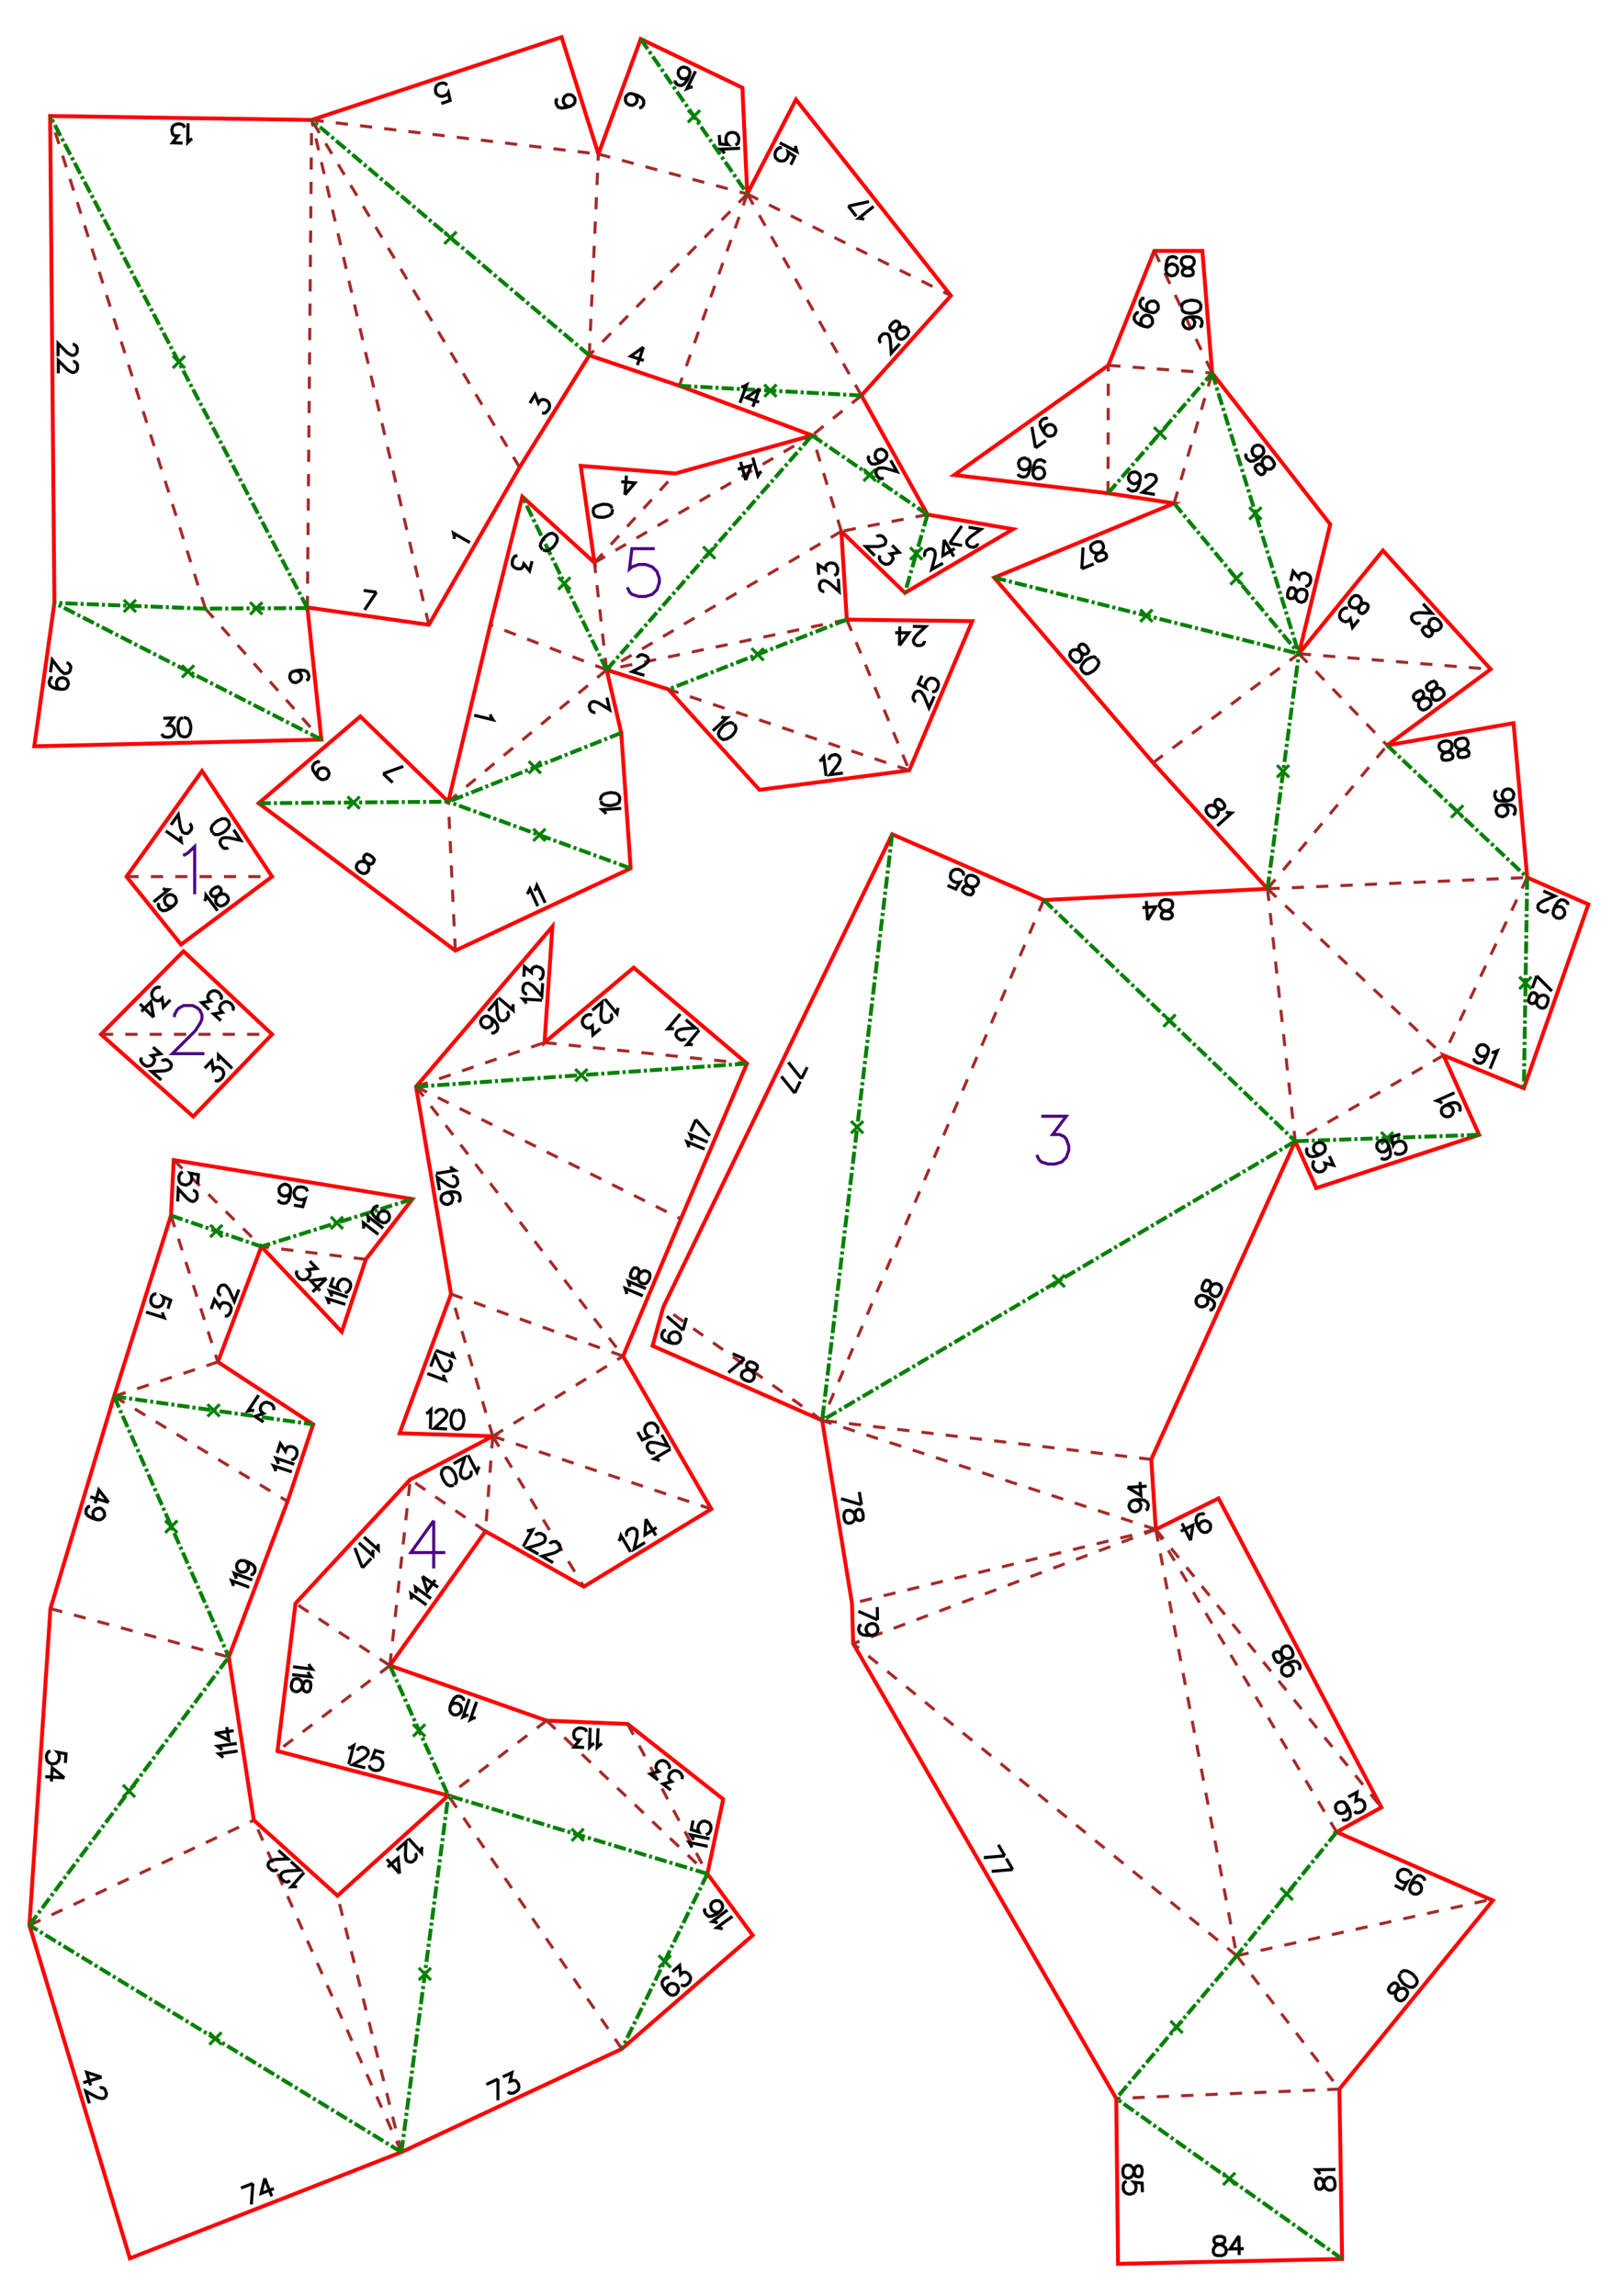 <?xml version="1.0" encoding="UTF-8" standalone="no"?>
<svg
   height="841.89pt"
   viewBox="0 0 533 754"
   width="595.276pt"
   version="1.1"
   id="svg1"
   sodipodi:docname="Pikachu242_H20_A4x2.svg"
   inkscape:version="1.3 (0e150ed6c4, 2023-07-21)"
   xmlns:inkscape="http://www.inkscape.org/namespaces/inkscape"
   xmlns:sodipodi="http://sodipodi.sourceforge.net/DTD/sodipodi-0.dtd"
   xmlns="http://www.w3.org/2000/svg"
   xmlns:svg="http://www.w3.org/2000/svg">
  <defs
     id="defs1" />
  <sodipodi:namedview
     id="namedview1"
     pagecolor="#ffffff"
     bordercolor="#000000"
     borderopacity="0.25"
     inkscape:showpageshadow="2"
     inkscape:pageopacity="0.0"
     inkscape:pagecheckerboard="0"
     inkscape:deskcolor="#d1d1d1"
     inkscape:document-units="mm"
     showgrid="false"
     inkscape:zoom="0.55873336"
     inkscape:cx="793.75966"
     inkscape:cy="562.8803"
     inkscape:window-width="1920"
     inkscape:window-height="1057"
     inkscape:window-x="-8"
     inkscape:window-y="-8"
     inkscape:window-maximized="1"
     inkscape:current-layer="svg1" />
  <style
     type="text/css"
     id="style1"><![CDATA[
			path {
				fill: none;
			}
		]]></style>
  <g
     id="page_001">
    <path
       d="m 66.3,253.2 23,34.7 -29.9,22.3 -17.9,-22.3 z m -6.1,59.2 29.1,27.3 -25.9,27 -30.3,-27 z m 379.7,373.7 0.9,55.8 -73.6,1.6 -0.6,-54.3 L 280.2,539.8 279.8,526.6 270,466.5 214.3,442 217.8,429.3 293,274 l 49.8,21.6 73.5,-3.7 -37.6,-41.4 -52.2,-60.8 59.1,-24.4 -21.7,-3.3 -50.5,-6 50.6,-36 15.1,-37.6 h 15.8 l 3.2,40.1 38.8,49.7 -10.3,42.5 27.6,-33.9 35.4,39 -34,25 41.5,-7.3 4.5,50.7 20.1,8.8 -21.2,60.4 -26.4,-10.8 11.7,26.1 -53.5,17.5 -6.9,-15.4 -47.3,104.5 1.5,23 20.6,-10.2 53.5,101.5 -14.7,8.1 51.3,22.45 z m -231.8,-368.3 37.2,31.5 -21.7,51 -19,45.1 29,50.2 -41.9,25.5 -32.3,-18.2 -31.4,44.1 51.5,18.1 26.6,1.1 31.4,24.7 -5.2,24.5 14.9,20.2 -43,37.3 -72.4,33.9 -89.2,34.9 -33,-109.4 6.9,-104 20.9,-69.7 18.7,-59.4 0.9,-18.2 78.4,12.8 -15.3,19.8 -7.9,23.8 -26.4,-28 -14.3,37.9 31.3,20.5 -8.4,25.3 -19.3,51.1 8.2,53.6 27.5,24.8 36.4,-32.9 -56.1,-14.6 5.9,-48.5 37.7,-40.7 27.1,-14.2 -30.6,-1 16.9,-45.7 -11.5,-68.1 44.8,-52.6 -2.6,38.1 z M 105.5,242.9 11.2,245.1 17.8,198 16.4,38.1 l 85.9,1.3 82.1,-27.2 12.1,38.4 13.9,-37.8 33.4,16 1.6,34.9 16,-31 50.9,64.4 -29.4,32.8 21.7,39.1 28.1,4.8 -35.5,20.9 -20.9,-20.2 1.8,29 41.2,0.5 -20.7,49 -49.2,6.4 -29.9,-33 -20.3,-6.4 4.8,20.7 3.1,44.5 -57.6,27 -64.6,-48.4 33.4,-28.5 28.9,28 13.8,-58.1 10.5,-42.1 23.7,21.7 -4.5,-31.8 31.1,2.5 44.9,-12.5 -43.6,-16.3 -29.6,-10 -22.9,36.8 -29.8,51.7 -39.9,-5.7 z"
       id="coupes_001"
       stroke="#ff0000"
       stroke-width="1.27"
       sodipodi:nodetypes="cccccccccccccccccccccccccccccccccccccccccccccccccccccccccccccccccccccccccccccccccccccccccccccccccccccccccccccccccccccccccccccccccccccc" />
    <path
       d="M 41.5,287.9 H 89.3 M 33.1,339.7 H 89.3 M 270,466.5 217.8,429.3 M 342.8,295.6 270,466.5 M 378.1,479.3 270,466.5 M 379.6,502.3 270,466.5 m 109.6,35.8 -99.8,24.3 m 136.5,-234.7 9.1,82.9 m -9.1,-82.9 57.8,54.7 m 0,0 -48.7,28.2 m -9.1,-82.9 85.3,-3.7 m 0,0 -27.5,58.4 m -57.8,-54.7 39.3,-47.1 m -29,-30.1 29,30.1 m -29,-30.1 63,5.1 m -110.9,30.7 47.9,-35.8 m -41,-49.4 12.5,-42.8 M 363.9,162 364,120 m 0,0 34.1,2.5 m -19,-40.1 19,40.1 m -18.5,379.8 -99.4,37.5 m 99.4,-37.5 26.6,140 m 0,0 -126,-102.5 m 126,102.5 33.7,43.8 m 0,0 -73.3,3.1 m 39.6,-46.9 84,-18.6 M 379.6,502.3 439,601.7 m -59.4,-99.4 74.1,91.3 m -291.9,-121.9 -2.4,31.2 m 0,0 -24.7,-17 M 128,547 134.7,485.9 M 128,547 97,526.6 m 31,20.4 -36.9,28.1 m 88.4,-10 -32.3,24.6 m 32.3,-24.6 52.8,50.3 m -26.2,-49.2 26.2,49.2 m -28.1,57.5 -57,-83.2 m -15.4,117.1 -21,-84.2 m 21,84.2 -48.5,-109 M 9.6,632.3 83.3,597.8 m -66.8,-69.5 58.6,15.9 m 86.7,-72.5 29.9,49.4 m -29.9,-49.4 71.8,23.9 m -71.8,-23.9 42.8,-26.3 M 148.1,425 204.6,445.4 M 161.8,471.7 148.1,425 m -11.5,-68.1 68,88.5 m -68,-88.5 87,43.4 m -87,-43.4 42.2,-14.5 m 0,0 66.5,6.9 m -207.9,109.3 57,34.5 m -57,-34.5 34.1,-11.3 M 56.1,399.2 71.5,447.3 M 57,381 85.8,409.4 m 34.3,4.2 -34.3,-4.2 M 196.5,50.6 245.4,63.7 m 0,0 -51.9,53 m 0,0 3,-66.1 m 48.9,13.1 -22.3,63 M 102.3,39.4 196.5,50.6 m 48.9,13.1 37.5,66.2 M 170.6,153.5 102.3,39.4 m 143.1,24.3 66.9,33.4 M 282.9,129.9 266.7,143 M 140.8,205.2 102.3,39.4 m -1.4,160.3 1.4,-160.3 m 202.3,129.6 -28.3,5.5 m 0,0 -9.6,-31.5 M 67.4,199.9 16.4,38.1 m 51,161.8 38.1,43 M 276.3,174.5 199.2,220 m -4,-35.2 71.5,-41.8 m -67.5,77 -4,-35.2 m 0,0 26.6,-29.3 m 56.3,48 -78.9,16.5 m 0,0 -38.2,-14.8 m 38.2,14.8 -52,43.3 m 2.3,48.9 -2.3,-48.9 m 130.9,-59.8 20.5,49.5 m 0,0 -79.1,-26.6"
       id="plisM_001"
       stroke="#a52a2a"
       stroke-dasharray="4" />
    <path
       d="M 293,274 270,466.5 M 425.4,374.8 270,466.5 m 72.8,-170.9 82.6,79.2 m 60.4,-2.1 -60.4,2.1 m 30.2,-130 46,43.4 m 0,0 -1.1,69.2 m -84.2,-65.5 10.3,-77.2 m -100.1,-25 100.1,25 m -41,-49.4 41,49.4 m -28.5,-92.2 28.5,92.2 M 363.9,162 398.1,122.5 m 8.1,519.8 -39.6,46.9 m 74.2,52.7 -74.2,-52.7 M 439,601.7 406.2,642.3 M 128,547 l 19.2,42.7 m 85.1,25.7 -85.1,-25.7 m 85.1,25.7 -28.1,57.5 m -72.4,33.9 15.4,-117.1 M 131.8,706.8 9.6,632.3 m 0,0 65.5,-88.1 m 61.5,-187.3 108.7,-7.6 M 37.4,458.6 75.1,544.2 m -37.7,-85.6 65.4,9.2 m -46.7,-68.6 29.7,10.2 m 49.6,-15.6 -49.6,15.6 m 124.6,-396.6 35,50.9 m -51.9,53 -91.2,-77.3 m 180.6,90.5 -59.8,-3.2 M 304.6,169 266.7,143 M 100.9,199.7 16.4,38.1 m 288.2,130.9 -7.4,25.7 m -196.3,5 -33.5,0.2 m 0,0 L 17.8,198 M 105.5,242.9 17.8,198 m 181.4,22 67.5,-77 m 11.4,60.5 -58.6,22.9 M 199.2,220 171.5,163.1 m 32.5,77.6 -56.8,22.6 m 59.9,21.9 -59.9,-21.9 m -62.3,0.5 62.3,-0.5"
       id="plisV_001"
       stroke="#008000"
       stroke-dasharray="4, 1, 1, 1"
       stroke-width="1.27" />
    <path
       d="m 279.5,368.2 4,4 m 0,-4 -4,4 m 66.2,46.5 4,4 m 0,-4 -4,4 m 36.4,-89.5 4,4 m 0,-4 -4,4 m 71.5,34.6 4,4 m 0,-4 -4,4 m 23,-111.3 4,4 m 0,-4 -4,4 m 22.4,52.3 4,4 m 0,-4 -4,4 m -79.6,-73.5 4,4 m 0,-4 -4,4 m -44.9,-55.1 4,4 m 0,-4 -4,4 m 29.6,-16.2 4,4 m 0,-4 -4,4 m 6.2,-25.4 4,4 m 0,-4 -4,4 m -31.3,-30.3 4,4 m 0,-4 -4,4 m 5.4,519.4 4,4 m 0,-4 -4,4 m 17.3,45.9 4,4 m 0,-4 -4,4 m 18.9,-97.6 4,4 m 0,-4 -4,4 m -285,-57.7 4,4 m 0,-4 -4,4 m 52.1,30.3 4,4 m 0,-4 -4,4 m 28.6,37.6 4,4 m 0,-4 -4,4 m -78.8,0.1 4,4 m 0,-4 -4,4 m -68.8,17.2 4,4 m 0,-4 -4,4 m -28.4,-85.3 4,4 m 0,-4 -4,4 m 148.6,-239.1 4,4 m 0,-4 -4,4 m -134.7,144.3 4,4 m 0,-4 -4,4 m 13.9,-42.2 4,4 m 0,-4 -4,4 m 0.9,-62.9 4,4 m 0,-4 -4,4 m 39.6,-6.7 4,4 m 0,-4 -4,4 m 117.3,-367.4 4,4 m 0,-4 -4,4 m -80,35.9 4,4 m 0,-4 -4,4 m 105.1,46.2 4,4 m 0,-4 -4,4 m 32.6,23.7 4,4 m 0,-4 -4,4 m -226.9,-41.1 4,4 m 0,-4 -4,4 m 242.2,58.9 4,4 m 0,-4 -4,4 m -216.8,14 4,4 m 0,-4 -4,4 m -41.5,-4.8 4,4 m 0,-4 -4,4 m 19.1,17.5 4,4 m 0,-4 -4,4 m 171.2,-43 4,4 m 0,-4 -4,4 m 15.9,29.4 4,4 m 0,-4 -4,4 m -63.5,-27.3 4,4 m 0,-4 -4,4 m -9.7,56.4 4,4 m 0,-4 -4,4 m 1.5,18.2 4,4 m 0,-4 -4,4 m -61,-14.6 4,4 m 0,-4 -4,4"
       id="marqueV_001"
       stroke="#008000" />
    <path
       d="m 60.085,280.992 1.5,-0.8 2.3,-2.2 v 15.7"
       id="titre_1"
       stroke="#4b0082" />
    <path
       d="m 57.264,334.044 v -0.8 l 0.8,-1.5 0.7,-0.7 1.5,-0.8 h 3 l 1.5,0.8 0.8,0.7 0.7,1.5 v 1.5 l -0.7,1.5 -1.5,2.3 -7.5,7.5 h 10.5"
       id="titre_2"
       stroke="#4b0082" />
    <path
       d="m 342,366.6 h 8.2 l -4.5,6 h 2.3 l 1.5,0.7 0.7,0.8 0.8,2.2 v 1.5 l -0.8,2.3 -1.5,1.5 -2.2,0.7 h -2.3 l -2.2,-0.7 -0.8,-0.8 -0.7,-1.5"
       id="titre_3"
       stroke="#4b0082" />
    <path
       d="m 142.4,499.4 -7.5,10.5 h 11.3 m -3.8,-10.5 v 15.7"
       id="titre_4"
       stroke="#4b0082" />
    <path
       d="m 215.009,180.194 h -7.5 l -0.8,6.7 0.8,-0.7 2.2,-0.8 h 2.3 l 2.2,0.8 1.5,1.5 0.8,2.2 v 1.5 l -0.8,2.3 -1.5,1.5 -2.2,0.7 h -2.3 l -2.2,-0.7 -0.8,-0.8 -0.7,-1.5"
       id="titre_5"
       stroke="#4b0082" />
    <path
       d="m 67.1,295.9 0.4,-0.6 0.1,-1.3 3.8,5.1 m -1.8,-6.8 -0.5,0.7 0.1,0.7 0.4,0.5 0.6,0.3 0.6,-0.1 1.2,-0.5 0.9,-0.3 0.8,0.1 0.6,0.3 0.5,0.7 0.2,0.7 -0.1,0.4 -0.5,0.8 -1,0.7 -0.9,0.3 -0.4,-0.1 -0.6,-0.3 -0.6,-0.7 -0.1,-0.6 0.1,-0.9 0.6,-0.8 0.8,-0.9 0.3,-0.6 -0.1,-0.7 -0.4,-0.5 -0.6,-0.3 -0.9,0.3 -1.1,0.8 m -16.1,-0.5 0.6,0.3 1.3,0.1 -4.9,4 m 6.6,1.2 -0.9,0.3 -0.8,-0.1 -0.8,-0.5 -0.2,-0.3 L 54,296 v -0.9 l 0.6,-0.8 0.2,-0.2 0.9,-0.3 0.8,0.1 0.8,0.5 0.2,0.2 0.3,0.9 v 0.9 l -0.8,1 -1.2,0.9 -1.3,0.7 -1.1,0.1 -0.8,-0.5 -0.4,-0.5 -0.3,-0.9 0.3,-0.6 m 22.7,-18.2 -0.3,0.2 H 74 73.5 l -0.5,-0.4 -0.7,-1 -0.1,-0.6 0.1,-0.5 0.3,-0.5 0.5,-0.4 0.7,-0.1 h 1.1 l 4.1,0.9 -2.3,-3.5 m -6.9,1 0.8,0.6 h 1.1 l 1.4,-0.6 0.7,-0.5 1.1,-1.1 0.4,-1 -0.2,-0.9 -0.3,-0.5 -0.8,-0.6 h -1.1 l -1.4,0.6 -0.7,0.5 -1.1,1.1 -0.4,1 0.2,0.9 0.3,0.4 m -7.6,-2.9 0.3,0.2 0.3,0.6 0.1,0.4 -0.1,0.7 -0.7,0.9 -0.6,0.4 H 61 l -0.6,-0.1 -0.5,-0.3 -0.3,-0.6 -0.4,-1 -0.7,-4.2 -2.4,3.4 m 3.3,3.7 -0.1,0.7 0.2,1.2 -5.1,-3.6 m 12.8,77.9 2.3,-2.4 0.5,3 0.6,-0.7 0.7,-0.2 h 0.4 l 0.8,0.4 0.5,0.4 0.4,0.9 v 0.8 l -0.4,0.9 -0.6,0.6 -0.8,0.5 h -0.5 l -0.6,-0.2 m 1,-6.4 0.2,-0.6 v -1.3 l 4.5,4.4 m -26,-7 2.5,2.2 -3,0.6 0.7,0.6 0.3,0.6 v 0.4 l -0.4,0.9 -0.4,0.5 -0.8,0.4 -0.9,0.1 -0.8,-0.4 -0.7,-0.6 -0.5,-0.8 V 348 l 0.2,-0.7 m 6.7,1.2 0.2,-0.2 0.7,-0.2 0.4,-0.1 0.6,0.2 0.9,0.8 0.3,0.6 v 0.4 l -0.2,0.7 -0.4,0.4 -0.6,0.3 -1,0.3 -4.3,0.2 3.2,2.8 m 19.6,-19.5 -2.4,-2.2 2.9,-0.5 -0.6,-0.7 -0.3,-0.6 v -0.4 l 0.4,-0.9 0.4,-0.4 0.9,-0.5 h 0.8 l 0.9,0.4 0.6,0.6 0.5,0.9 v 0.4 l -0.2,0.6 m -7.8,-0.3 -2.4,-2.3 2.9,-0.5 -0.6,-0.6 -0.3,-0.6 v -0.5 l 0.4,-0.8 0.4,-0.5 0.9,-0.4 h 0.8 l 0.9,0.4 0.6,0.6 0.5,0.8 v 0.4 l -0.2,0.7 m -16.6,0.1 -2.3,2.4 -0.4,-3 -0.7,0.7 -0.6,0.2 h -0.4 l -0.9,-0.4 -0.4,-0.5 -0.4,-0.8 v -0.9 l 0.4,-0.8 0.6,-0.7 0.9,-0.4 h 0.4 l 0.6,0.2 m -2.3,9.7 -0.9,-5.1 -3.1,3.2 m 4,1.9 -4.5,-4.4 m 217.3,24.6 -4.3,-5.4 m 6.2,1.6 -1.9,3.8 m -2.2,4.7 -4.4,-5.5 m 6.2,1.7 -1.8,3.8 m -16.5,87.3 -5.3,4.5 m 1.4,-6.2 3.9,1.7 m 2.4,1 H 246 l -0.5,0.4 -0.3,0.5 v 0.7 l 0.5,0.5 0.9,0.8 0.8,0.6 0.3,0.8 v 0.7 l -0.4,0.8 -0.5,0.4 -0.4,0.2 -0.9,-0.1 -1.1,-0.5 -0.7,-0.6 -0.2,-0.4 v -0.7 l 0.3,-0.8 0.6,-0.4 0.8,-0.3 h 0.9 l 1.2,0.2 h 0.7 l 0.5,-0.4 0.2,-0.6 v -0.6 l -0.7,-0.7 -1.2,-0.5 m -22.5,-10.4 -5.3,-4.6 m 6.4,0.5 -1.1,4.1 m -3.4,4.3 -0.8,-0.6 -0.4,-0.7 -0.1,-0.9 0.1,-0.3 0.5,-0.8 0.8,-0.4 0.9,-0.1 0.3,0.1 0.8,0.5 0.4,0.8 0.1,0.9 -0.1,0.3 -0.5,0.8 -0.8,0.4 h -1.2 l -1.5,-0.4 -1.3,-0.7 -0.7,-0.8 -0.1,-1 0.2,-0.6 0.5,-0.7 0.7,-0.2 m 99.3,-143 0.9,0.1 0.5,-0.4 0.3,-0.6 -0.1,-0.7 -0.4,-0.5 -1,-0.7 -0.7,-0.7 -0.3,-0.8 v -0.6 l 0.3,-0.8 0.5,-0.5 0.4,-0.1 h 1 l 1.1,0.5 0.7,0.7 0.1,0.4 0.1,0.6 -0.4,0.8 -0.5,0.5 -0.8,0.3 -0.9,-0.1 -1.2,-0.2 h -0.7 l -0.5,0.5 -0.3,0.5 0.1,0.7 0.7,0.6 1.2,0.6 m -6.9,-3.1 2.7,1.2 1.4,-2.3 -0.4,0.1 h -1 l -0.8,-0.4 -0.7,-0.6 -0.3,-0.8 0.1,-1 0.2,-0.5 0.6,-0.7 0.8,-0.3 h 1 l 0.8,0.4 0.7,0.6 0.1,0.4 0.1,0.7 m 79.2,138 0.7,0.6 0.3,0.8 -0.1,1 -0.1,0.3 -0.7,0.6 -0.8,0.3 -0.9,-0.1 -0.3,-0.1 -0.7,-0.6 -0.3,-0.8 0.1,-1 0.1,-0.2 0.7,-0.7 0.8,-0.3 1.2,0.2 1.3,0.6 1.3,0.9 0.6,0.9 -0.1,1 -0.3,0.5 -0.6,0.7 h -0.7 m -2.3,-7.9 -0.1,1 0.4,0.5 0.5,0.2 h 0.7 l 0.5,-0.4 0.8,-1 0.6,-0.7 0.8,-0.3 h 0.7 l 0.8,0.4 0.4,0.5 0.2,0.4 -0.1,0.9 -0.5,1.1 -0.6,0.7 -0.4,0.2 h -0.7 l -0.8,-0.4 -0.5,-0.5 -0.3,-0.8 0.1,-0.9 0.3,-1.3 -0.1,-0.6 -0.4,-0.6 -0.5,-0.2 H 396 l -0.6,0.7 -0.6,1.3 m -22,70.1 0.9,0.3 0.6,0.5 0.4,0.9 v 0.3 l -0.2,0.9 -0.6,0.6 -0.9,0.4 h -0.3 l -0.9,-0.2 -0.6,-0.6 -0.4,-0.9 v -0.3 l 0.3,-0.9 0.5,-0.6 1.2,-0.4 1.5,-0.1 1.5,0.2 0.9,0.6 0.4,0.8 v 0.6 l -0.2,0.9 -0.6,0.4 m -6,-7.5 4.4,2.7 -0.3,-4.5 m -4.1,1.8 6.3,-0.4 m -93.7,6.1 -6.7,-2 m 6,-2.2 0.7,4.2 m 0.4,2.6 -0.4,-0.9 -0.7,-0.2 -0.5,0.1 -0.6,0.4 -0.2,0.7 -0.1,1.2 -0.1,0.9 -0.5,0.7 -0.6,0.4 -0.9,0.2 -0.6,-0.2 -0.4,-0.3 -0.4,-0.8 -0.2,-1.2 0.2,-0.9 0.2,-0.4 0.5,-0.4 0.9,-0.1 0.7,0.2 0.7,0.5 0.4,0.8 0.5,1.1 0.4,0.6 0.6,0.2 0.6,-0.1 0.6,-0.4 0.1,-0.9 -0.2,-1.4 m 100.5,-194.8 0.9,-0.4 0.3,-0.6 v -0.6 l -0.4,-0.6 -0.6,-0.2 -1.2,-0.3 -0.9,-0.2 -0.6,-0.6 -0.4,-0.6 v -0.9 l 0.3,-0.6 0.2,-0.3 0.9,-0.4 h 1.2 l 0.9,0.2 0.4,0.3 0.3,0.6 v 0.9 l -0.2,0.6 -0.6,0.6 -0.9,0.4 -1.2,0.3 -0.6,0.4 -0.2,0.6 v 0.6 l 0.3,0.6 0.9,0.2 h 1.4 m -7.1,0.4 2.7,-4.4 -4.4,0.3 m 1.7,4.1 -0.4,-6.3 m 98.2,67.2 0.9,-0.1 0.8,0.3 0.7,0.7 0.1,0.2 0.1,1 -0.3,0.8 -0.7,0.6 -0.3,0.1 -0.9,0.1 -0.8,-0.3 -0.7,-0.7 -0.1,-0.2 -0.1,-1 0.3,-0.8 1,-0.7 1.4,-0.7 1.5,-0.3 1,0.2 0.7,0.7 0.2,0.5 0.1,1 -0.4,0.5 m -5.6,-2.6 -0.5,-0.5 -1.2,-0.4 5.8,-2.6 M 434,379 l -0.9,0.1 -0.8,-0.4 -0.7,-0.7 -0.1,-0.2 -0.1,-1 0.3,-0.8 0.7,-0.6 0.3,-0.1 0.9,-0.1 0.8,0.3 0.7,0.7 0.1,0.3 0.1,0.9 -0.3,0.8 -1,0.8 -1.4,0.6 -1.5,0.3 -1,-0.2 -0.7,-0.7 -0.2,-0.5 -0.1,-1 0.4,-0.5 m 7.1,2.7 1.4,3 -2.9,-0.7 0.3,0.9 v 0.6 l -0.2,0.4 -0.7,0.7 -0.5,0.2 -1,0.1 -0.7,-0.3 -0.7,-0.7 -0.4,-0.8 v -1 l 0.1,-0.4 0.4,-0.5 m 24.3,-5.3 v 1 l -0.4,0.7 -0.7,0.6 -0.3,0.1 h -1 l -0.7,-0.4 -0.6,-0.8 -0.1,-0.2 v -1 l 0.4,-0.8 0.8,-0.5 0.2,-0.1 h 1 l 0.8,0.4 0.6,1 0.5,1.5 0.2,1.5 -0.3,1 -0.8,0.6 -0.6,0.2 h -0.9 l -0.5,-0.5 m 6.3,-7.7 -2.9,0.9 0.6,2.7 0.2,-0.4 0.7,-0.6 0.9,-0.3 h 0.9 l 0.8,0.4 0.5,0.8 0.2,0.6 v 0.9 l -0.4,0.8 -0.7,0.5 -0.9,0.3 h -0.9 l -0.4,-0.2 -0.5,-0.5 m 30.7,-32.5 -0.6,0.7 -0.8,0.4 -1,-0.1 -0.2,-0.1 -0.7,-0.6 -0.4,-0.8 0.1,-1 0.1,-0.2 0.6,-0.8 0.8,-0.3 1,0.1 0.2,0.1 0.7,0.6 0.4,0.8 -0.2,1.2 -0.6,1.4 -0.8,1.3 -0.9,0.6 -1,-0.1 -0.5,-0.2 -0.7,-0.6 -0.1,-0.7 m 5.8,-1.9 0.7,-0.1 1.2,-0.5 -2.4,5.9 m 20.9,-52.3 0.6,-0.7 0.8,-0.3 1,0.1 0.2,0.1 0.7,0.7 0.3,0.8 v 0.9 l -0.2,0.3 -0.6,0.7 -0.8,0.3 -0.9,-0.1 -0.3,-0.1 -0.7,-0.7 -0.3,-0.7 0.2,-1.3 0.6,-1.3 0.9,-1.3 0.9,-0.6 0.9,0.1 0.6,0.3 0.7,0.6 v 0.7 m -6.4,1.4 -0.1,0.3 -0.5,0.4 -0.4,0.2 h -0.7 l -1.1,-0.5 -0.4,-0.5 -0.2,-0.4 v -0.7 l 0.3,-0.5 0.5,-0.4 0.9,-0.6 3.9,-1.6 -3.8,-1.7 m -4.8,35.4 v 0.9 l 0.5,0.5 0.5,0.2 0.7,-0.1 0.5,-0.4 0.6,-1.1 0.6,-0.7 0.8,-0.4 0.7,-0.1 0.8,0.3 0.5,0.5 0.2,0.4 -0.1,0.9 -0.4,1.2 -0.5,0.7 -0.4,0.2 -0.7,0.1 -0.8,-0.3 -0.5,-0.5 -0.4,-0.7 v -1 l 0.2,-1.2 -0.1,-0.7 -0.5,-0.5 -0.6,-0.2 -0.6,0.1 -0.6,0.8 -0.4,1.2 m 2.6,-7.6 5,5 m -6.4,-1 1.4,-4 m -23.3,-71.9 0.9,-0.4 0.2,-0.7 -0.1,-0.6 -0.4,-0.5 -0.7,-0.2 -1.2,-0.1 -1,-0.1 -0.7,-0.5 -0.4,-0.6 -0.1,-0.8 0.2,-0.7 0.2,-0.3 0.9,-0.5 1.1,-0.2 1,0.1 0.3,0.3 0.4,0.5 0.2,0.9 -0.2,0.7 -0.5,0.6 -0.8,0.5 -1.2,0.5 -0.5,0.4 -0.2,0.6 0.1,0.6 0.4,0.6 1,0.1 1.3,-0.2 m -5.4,0.9 0.8,-0.4 0.2,-0.7 -0.1,-0.6 -0.4,-0.5 -0.7,-0.2 -1.2,-0.1 -0.9,-0.1 -0.7,-0.5 -0.4,-0.5 -0.2,-0.9 0.2,-0.7 0.3,-0.3 0.8,-0.5 1.2,-0.2 0.9,0.2 0.4,0.2 0.4,0.6 0.1,0.8 -0.2,0.7 -0.5,0.7 -0.8,0.4 -1.1,0.5 -0.6,0.4 -0.2,0.7 0.1,0.6 0.4,0.5 1,0.1 1.3,-0.2 m 17,14.8 0.9,0.3 0.7,0.5 0.4,0.9 v 0.3 l -0.2,0.9 -0.6,0.6 -0.8,0.4 h -0.3 l -1,-0.2 -0.6,-0.5 -0.4,-0.9 v -0.3 l 0.2,-0.9 0.5,-0.7 1.2,-0.4 1.5,-0.1 1.5,0.2 1,0.5 0.4,0.9 v 0.6 l -0.2,0.9 -0.6,0.3 m -5.2,-7.9 -0.6,0.4 -0.2,0.9 0.1,0.6 0.3,0.8 1,0.6 1.5,0.1 1.5,-0.1 1.2,-0.4 0.5,-0.6 0.2,-1 v -0.3 l -0.4,-0.8 -0.6,-0.6 -0.9,-0.2 H 495 l -0.9,0.4 -0.5,0.6 -0.3,1 0.1,0.3 0.3,0.8 0.7,0.6 0.9,0.2 m -30.6,-35.2 -0.5,0.8 0.1,0.7 0.3,0.5 0.6,0.3 0.7,-0.2 1.1,-0.4 0.9,-0.3 0.9,0.1 0.6,0.3 0.5,0.7 0.1,0.7 v 0.4 l -0.6,0.8 -1,0.7 -0.9,0.3 -0.4,-0.1 -0.6,-0.3 -0.5,-0.7 -0.1,-0.7 0.1,-0.8 0.6,-0.8 0.7,-0.9 0.3,-0.6 -0.1,-0.7 -0.3,-0.5 -0.6,-0.3 -0.9,0.3 -1.1,0.8 m 4.4,-3.2 -0.5,0.7 0.1,0.7 0.3,0.5 0.6,0.3 0.7,-0.1 1.1,-0.5 1,-0.3 0.8,0.1 0.6,0.4 0.5,0.7 0.1,0.6 v 0.5 l -0.6,0.7 -0.9,0.7 -0.9,0.3 h -0.5 l -0.6,-0.3 -0.5,-0.8 -0.1,-0.6 0.1,-0.9 0.6,-0.7 0.8,-1 0.3,-0.6 -0.2,-0.6 -0.3,-0.5 -0.6,-0.3 -0.9,0.3 -1.1,0.8 m -0.6,-16.1 0.9,0.4 0.6,-0.2 0.4,-0.4 0.3,-0.6 -0.2,-0.6 -0.6,-1.1 -0.4,-0.9 0.1,-0.8 0.2,-0.7 0.7,-0.6 0.6,-0.1 h 0.5 l 0.8,0.4 0.8,0.9 0.4,0.9 v 0.4 l -0.3,0.6 -0.7,0.6 -0.6,0.2 h -0.9 l -0.8,-0.5 -1,-0.7 -0.6,-0.2 -0.7,0.2 -0.4,0.4 -0.3,0.6 0.4,0.9 0.9,1 m -1.9,-4.4 -0.2,0.2 -0.7,0.2 h -0.4 l -0.6,-0.3 -0.8,-0.8 -0.2,-0.7 v -0.4 l 0.3,-0.6 0.4,-0.4 0.6,-0.2 1.1,-0.2 4.3,0.2 -2.9,-3.1 m -18.3,1.8 0.3,-0.9 -0.2,-0.6 -0.5,-0.4 -0.7,-0.1 -0.6,0.2 -1,0.8 -0.8,0.5 -0.8,0.1 -0.7,-0.2 -0.7,-0.5 -0.2,-0.7 -0.1,-0.4 0.4,-0.9 0.7,-0.9 0.8,-0.5 h 0.4 l 0.7,0.1 0.7,0.6 0.3,0.6 0.1,0.8 -0.4,0.9 -0.5,1.1 -0.1,0.7 0.2,0.6 0.5,0.4 0.6,0.1 0.9,-0.5 0.8,-1 m -2.9,3.5 -2.1,2.6 -0.7,-2.9 -0.6,0.7 -0.6,0.2 -0.4,0.1 -0.9,-0.3 -0.5,-0.4 -0.5,-0.8 v -0.9 l 0.3,-0.9 0.6,-0.7 0.8,-0.5 h 0.4 l 0.6,0.1 m -41.6,63.1 -0.8,-0.4 -0.7,0.1 -0.4,0.4 -0.2,0.7 0.1,0.6 0.6,1.1 0.4,0.9 v 0.8 l -0.3,0.6 -0.6,0.6 -0.7,0.2 h -0.4 l -0.8,-0.5 -0.8,-0.8 -0.4,-0.9 v -0.4 l 0.2,-0.7 0.7,-0.6 0.6,-0.1 h 0.9 l 0.8,0.5 1.1,0.6 0.6,0.3 0.6,-0.2 0.5,-0.4 0.2,-0.6 -0.4,-0.9 -0.9,-1 m 1.6,3.9 0.6,0.2 1.3,0.1 -4.7,4.2 m -43.3,-59.3 -0.9,-0.4 -0.6,0.1 -0.5,0.4 -0.2,0.6 0.1,0.7 0.6,1.1 0.4,0.9 -0.1,0.8 -0.3,0.6 -0.6,0.6 -0.7,0.2 h -0.4 l -0.8,-0.5 -0.8,-0.9 -0.4,-0.9 0.1,-0.4 0.2,-0.7 0.7,-0.6 0.6,-0.1 h 0.9 l 0.8,0.5 1,0.8 0.6,0.2 0.7,-0.2 0.4,-0.3 0.3,-0.7 -0.4,-0.8 -0.8,-1.1 m 3.7,4.4 -0.8,-0.5 -1,0.2 -1.4,0.7 -0.7,0.6 -0.9,1.2 -0.3,1.1 0.4,0.8 0.4,0.5 0.8,0.5 1,-0.1 1.4,-0.8 0.7,-0.6 0.9,-1.2 0.3,-1 -0.4,-0.9 -0.3,-0.4 m 2.4,-32.5 0.8,-0.7 v -0.6 l -0.2,-0.6 -0.5,-0.4 -0.7,-0.1 -1.2,0.2 -1,0.1 -0.8,-0.4 -0.5,-0.4 -0.3,-0.8 v -0.7 l 0.2,-0.4 0.7,-0.6 1.1,-0.5 h 1 l 0.4,0.1 0.5,0.5 0.3,0.8 v 0.7 l -0.4,0.8 -0.7,0.6 -1,0.7 -0.4,0.5 -0.1,0.7 0.3,0.5 0.5,0.5 0.9,-0.1 1.3,-0.5 m -7.5,3.1 0.4,-7 m 3.5,5.4 -3.9,1.6 m 58,-31.4 0.8,0.5 0.6,-0.1 0.5,-0.4 0.3,-0.6 -0.1,-0.7 -0.5,-1.1 -0.4,-0.9 0.1,-0.8 0.3,-0.6 0.7,-0.6 0.7,-0.1 h 0.4 l 0.8,0.6 0.7,0.9 0.4,0.9 -0.1,0.4 -0.3,0.6 -0.7,0.6 -0.6,0.1 -0.9,-0.1 -0.8,-0.5 -0.9,-0.8 -0.7,-0.3 -0.6,0.2 -0.5,0.3 -0.3,0.7 0.3,0.8 0.9,1.1 m -4,-6.5 -0.3,0.6 0.3,0.9 0.4,0.4 0.8,0.6 1.1,-0.1 1.3,-0.7 1.2,-0.9 0.8,-1 0.1,-0.8 -0.3,-0.9 -0.2,-0.3 -0.8,-0.5 -0.9,-0.1 -0.8,0.3 -0.3,0.2 -0.5,0.8 -0.1,0.8 0.3,0.9 0.2,0.3 0.8,0.5 0.8,0.1 0.9,-0.3 m 8.7,45.3 v 1 l 0.6,0.4 0.5,0.1 0.7,-0.1 0.4,-0.5 0.6,-1.1 0.5,-0.8 0.7,-0.5 0.7,-0.1 0.9,0.2 0.5,0.4 0.2,0.4 0.1,0.9 -0.3,1.2 -0.5,0.8 -0.4,0.2 -0.6,0.2 -0.9,-0.2 -0.5,-0.5 -0.5,-0.7 v -0.9 -1.3 l -0.2,-0.6 -0.5,-0.5 -0.6,-0.1 -0.6,0.1 -0.5,0.8 -0.4,1.4 m 1.1,-4.5 0.8,-3.2 1.9,2.3 0.2,-0.9 0.5,-0.5 0.3,-0.2 1,-0.1 0.5,0.2 0.9,0.5 0.4,0.7 0.1,0.9 -0.2,0.9 -0.5,0.8 -0.4,0.2 -0.7,0.2 m -54.2,-35.2 -0.5,0.8 -0.7,0.5 -0.9,0.2 -0.3,-0.1 -0.8,-0.4 -0.5,-0.7 -0.2,-0.9 0.1,-0.3 0.4,-0.9 0.7,-0.5 0.9,-0.1 h 0.3 l 0.9,0.5 0.5,0.7 0.1,1.2 -0.3,1.5 -0.5,1.4 -0.7,0.8 -1,0.2 -0.5,-0.1 -0.9,-0.5 -0.2,-0.6 m 5.8,-3 0.1,-0.3 0.3,-0.6 0.4,-0.2 0.6,-0.2 1.2,0.1 0.6,0.4 0.2,0.4 0.2,0.6 -0.1,0.6 -0.4,0.5 -0.7,0.8 -3.4,2.5 4.1,0.7 m -40.9,-9.7 -0.5,0.9 -0.6,0.5 -0.9,0.2 h -0.3 l -0.9,-0.4 -0.5,-0.7 -0.2,-0.9 V 152 l 0.4,-0.9 0.7,-0.5 0.9,-0.2 0.3,0.1 0.9,0.4 0.5,0.6 0.2,1.2 -0.2,1.5 -0.5,1.5 -0.7,0.8 -0.9,0.2 -0.6,-0.1 -0.9,-0.4 -0.2,-0.6 m 8.8,-3.5 -0.2,-0.6 -0.9,-0.4 -0.6,-0.1 -0.9,0.2 -0.7,0.8 -0.5,1.5 -0.2,1.5 0.2,1.2 0.5,0.7 0.9,0.4 h 0.3 l 0.9,-0.2 0.7,-0.5 0.4,-0.9 v -0.3 l -0.2,-0.9 -0.5,-0.7 -0.9,-0.4 h -0.3 l -0.9,0.2 -0.6,0.5 -0.5,0.9 m 3.9,-12.6 -0.3,-0.9 0.2,-0.9 0.5,-0.7 0.3,-0.2 0.9,-0.3 0.8,0.1 0.8,0.6 0.2,0.3 0.3,0.9 -0.2,0.8 -0.5,0.8 -0.3,0.1 -0.9,0.3 -0.8,-0.1 -1,-0.8 -0.8,-1.3 -0.7,-1.4 v -1 l 0.6,-0.8 0.4,-0.3 1,-0.3 0.5,0.3 m -4,9.5 -1.2,-6.9 m 4.6,4.5 -3.4,2.4 m 37.5,-44.6 -0.7,-0.6 -0.3,-0.8 v -0.9 l 0.1,-0.3 0.7,-0.7 0.7,-0.3 h 1 l 0.3,0.1 0.7,0.6 0.3,0.8 v 1 l -0.1,0.2 -0.7,0.8 -0.7,0.3 -1.3,-0.2 -1.4,-0.5 -1.2,-0.9 -0.6,-0.9 v -0.9 l 0.2,-0.6 0.6,-0.7 h 0.7 m -0.1,9.2 -0.8,-0.6 -0.3,-0.8 0.1,-0.9 0.1,-0.3 0.6,-0.7 0.8,-0.4 0.9,0.1 0.3,0.1 0.7,0.6 0.3,0.8 v 0.9 l -0.1,0.3 -0.6,0.7 -0.8,0.4 -1.2,-0.2 -1.4,-0.5 -1.3,-0.9 -0.6,-0.9 V 104 l 0.3,-0.6 0.6,-0.7 0.6,-0.1 m 16.7,-12 0.9,-0.3 0.3,-0.6 v -0.6 l -0.3,-0.6 -0.6,-0.3 -1.2,-0.3 -0.9,-0.3 -0.6,-0.6 -0.3,-0.6 v -0.9 l 0.3,-0.6 0.3,-0.3 0.9,-0.3 h 1.2 l 0.9,0.3 0.3,0.3 0.3,0.6 v 0.9 l -0.3,0.6 -0.6,0.6 -0.9,0.3 -1.2,0.3 -0.6,0.3 -0.3,0.6 v 0.6 l 0.3,0.6 0.9,0.3 h 1.3 m -7.9,-2.1 0.4,-0.9 0.6,-0.6 0.9,-0.3 h 0.3 l 0.9,0.3 0.6,0.6 0.2,0.9 v 0.3 l -0.3,0.9 -0.6,0.6 -0.9,0.3 h -0.3 l -0.9,-0.3 -0.6,-0.6 -0.3,-1.2 0.1,-1.5 0.3,-1.5 0.6,-0.9 0.9,-0.3 h 0.6 l 0.9,0.3 0.3,0.6 m 3.9,18.9 0.9,0.2 0.6,0.6 0.4,0.8 v 0.3 l -0.2,1 -0.6,0.6 -0.8,0.4 h -0.3 l -1,-0.2 -0.6,-0.6 -0.4,-0.8 v -0.3 l 0.2,-1 0.6,-0.6 1.2,-0.4 1.4,-0.1 1.6,0.2 0.9,0.5 0.4,0.9 v 0.6 l -0.2,0.9 -0.6,0.3 m -5.9,-6.1 0.4,0.9 0.9,0.5 1.6,0.2 0.9,-0.1 1.4,-0.4 0.9,-0.7 0.2,-0.9 v -0.6 l -0.4,-0.8 -1,-0.6 -1.5,-0.2 -0.9,0.1 -1.4,0.4 -0.9,0.7 -0.2,0.9 v 0.5 m -99.9,430.8 -6.3,-2.8 m 6.2,-1.4 0.1,4.2 m -1.9,5.1 -0.9,-0.3 -0.6,-0.6 -0.4,-0.9 V 535 l 0.3,-0.9 0.6,-0.6 0.9,-0.3 h 0.3 l 0.9,0.2 0.6,0.6 0.3,0.9 v 0.3 l -0.2,0.9 -0.6,0.6 -1.2,0.4 h -1.5 l -1.5,-0.2 -0.9,-0.6 -0.4,-0.9 v -0.6 l 0.3,-0.9 0.6,-0.3 m 47.1,75.9 -6.9,0.6 m 4.8,-4.2 2.1,3.6 m 2.6,4.5 -6.9,0.6 m 4.8,-4.2 2.1,3.6 m 99.6,103.9 0.3,0.8 0.6,0.3 h 0.6 l 0.6,-0.3 0.3,-0.6 0.2,-1.2 0.3,-0.9 0.6,-0.6 0.6,-0.3 h 0.9 l 0.6,0.3 0.3,0.3 0.3,0.9 0.1,1.2 -0.3,0.9 -0.3,0.3 -0.6,0.3 h -0.9 l -0.6,-0.3 -0.6,-0.6 -0.3,-0.9 -0.4,-1.2 -0.3,-0.6 -0.6,-0.3 H 433 l -0.6,0.3 -0.3,1 0.1,1.3 m 1.3,-3.9 -0.3,-0.6 -0.9,-0.9 6.3,-0.1 m -38.7,22 -0.9,0.4 -0.3,0.6 v 0.6 l 0.3,0.6 0.6,0.2 1.2,0.3 0.9,0.3 0.7,0.6 0.3,0.6 v 0.9 l -0.3,0.6 -0.3,0.3 -0.9,0.3 H 400 l -0.9,-0.2 -0.3,-0.3 -0.3,-0.6 v -0.9 l 0.3,-0.6 0.5,-0.7 0.9,-0.3 1.2,-0.3 0.6,-0.3 0.3,-0.6 v -0.6 l -0.3,-0.6 -0.9,-0.3 h -1.4 m 7.2,-0.2 -2.9,4.3 4.5,-0.1 m -1.6,-4.2 0.1,6.3 m -31.9,-28.1 -0.3,-0.9 -0.6,-0.3 h -0.6 l -0.6,0.4 -0.3,0.6 -0.3,1.2 -0.3,0.9 -0.6,0.6 -0.6,0.3 H 370 l -0.6,-0.3 -0.3,-0.3 -0.3,-0.9 v -1.2 l 0.3,-0.9 0.3,-0.3 0.6,-0.3 h 0.9 l 0.6,0.3 0.6,0.6 0.3,0.9 0.3,1.2 0.3,0.6 0.6,0.2 h 0.6 l 0.6,-0.3 0.3,-0.9 v -1.3 m 0.1,7.6 -0.1,-3 -2.7,-0.3 0.3,0.3 0.4,0.9 v 0.9 l -0.3,0.9 -0.6,0.6 -0.9,0.3 h -0.6 l -0.9,-0.3 -0.6,-0.6 -0.3,-0.9 v -0.9 l 0.2,-0.9 0.3,-0.3 0.6,-0.3 m 86.3,-63.8 -0.3,0.9 0.3,0.6 0.4,0.4 0.7,0.1 0.6,-0.3 1,-0.7 0.8,-0.5 0.8,-0.1 0.7,0.1 0.7,0.6 0.3,0.6 v 0.4 l -0.3,0.9 -0.8,1 -0.8,0.5 H 460 l -0.6,-0.1 -0.7,-0.6 -0.3,-0.6 -0.1,-0.9 0.3,-0.8 0.5,-1.2 0.2,-0.6 -0.3,-0.6 -0.5,-0.4 -0.6,-0.1 -0.8,0.5 -0.9,1 m 3.7,-4.5 -0.4,0.9 0.4,1 0.9,1.2 0.7,0.6 1.4,0.7 1.1,0.1 0.8,-0.6 0.4,-0.4 0.3,-0.9 -0.3,-1 -1,-1.2 -0.7,-0.6 -1.4,-0.7 -1.1,-0.1 -0.8,0.5 -0.2,0.4 m -17.7,-55.3 0.2,1 -0.2,0.8 -0.7,0.7 -0.2,0.1 -1,0.2 -0.8,-0.2 -0.7,-0.7 -0.1,-0.2 -0.2,-1 0.2,-0.8 0.7,-0.7 0.3,-0.1 0.9,-0.2 0.8,0.2 0.8,0.9 0.8,1.4 0.4,1.4 -0.1,1.1 -0.6,0.7 -0.5,0.3 -1,0.1 -0.5,-0.3 m 2,-7.3 2.9,-1.6 -0.4,2.9 0.8,-0.4 h 0.7 l 0.4,0.1 0.7,0.6 0.3,0.6 0.1,0.9 -0.2,0.8 -0.6,0.7 -0.8,0.4 -0.9,0.2 -0.5,-0.1 -0.5,-0.4 m 18.4,24.3 0.7,-0.7 0.8,-0.3 0.9,0.1 0.3,0.2 0.7,0.6 0.3,0.8 -0.1,0.9 -0.1,0.3 -0.7,0.7 -0.8,0.3 -0.9,-0.1 -0.3,-0.1 -0.7,-0.6 -0.3,-0.8 0.2,-1.3 0.6,-1.3 0.9,-1.3 0.9,-0.6 1,0.1 0.5,0.3 0.7,0.6 0.1,0.7 m -9.8,1.5 2.7,1.3 1.4,-2.4 -0.4,0.2 -1,-0.1 -0.8,-0.4 -0.7,-0.6 -0.3,-0.8 0.1,-1 0.2,-0.5 0.7,-0.7 0.8,-0.3 0.9,0.1 0.8,0.3 0.7,0.7 0.2,0.4 v 0.6 m -41.4,-69.3 1,-0.1 0.8,0.2 0.7,0.7 0.1,0.2 0.2,1 -0.3,0.8 -0.6,0.7 -0.3,0.1 -0.9,0.2 -0.9,-0.3 -0.6,-0.6 -0.2,-0.3 -0.1,-0.9 0.2,-0.9 0.9,-0.8 1.4,-0.7 1.4,-0.4 1.1,0.1 0.7,0.7 0.3,0.5 0.1,0.9 -0.4,0.6 m -7.6,-3 0.6,0.6 h 0.7 l 0.5,-0.3 0.4,-0.5 v -0.7 l -0.3,-1.2 -0.1,-0.9 0.2,-0.8 0.4,-0.6 0.8,-0.4 h 0.7 l 0.4,0.1 0.7,0.7 0.5,1 0.2,1 -0.1,0.4 -0.4,0.5 -0.8,0.4 h -0.7 l -0.8,-0.2 -0.7,-0.7 -0.8,-0.9 -0.6,-0.4 h -0.6 l -0.6,0.3 -0.4,0.6 0.2,0.9 0.6,1.2 m -25.1,-43.4 -0.1,-0.9 0.2,-0.8 0.7,-0.7 0.3,-0.1 0.9,-0.2 0.8,0.3 0.7,0.7 0.1,0.2 0.1,1 -0.2,0.8 -0.7,0.6 -0.3,0.2 -0.9,0.1 -0.8,-0.3 -0.8,-0.9 -0.7,-1.3 -0.4,-1.5 0.2,-1.1 0.6,-0.7 0.6,-0.2 0.9,-0.2 0.5,0.4 m -4.6,8.4 0.8,-5 -4,2 m 3.2,3 -2.8,-5.6 m -230.8,-18.6 -0.4,0.6 -0.4,1.2 -2.9,-5.6 m 0.8,5.2 0.2,0.3 v 0.7 l -0.1,0.4 -0.4,0.5 -1.1,0.6 h -0.7 l -0.4,-0.2 -0.5,-0.4 -0.3,-0.5 v -0.7 l 0.1,-1 1.3,-4.1 -3.7,2 m 0.3,6.9 0.6,-0.7 0.1,-1 -0.4,-1.5 -0.4,-0.8 -1,-1.2 -0.9,-0.5 -1,0.1 -0.5,0.3 -0.6,0.7 -0.2,1.1 0.5,1.4 0.4,0.8 0.9,1.2 1,0.5 0.9,-0.1 0.4,-0.2 m -14,37.6 0.1,-0.6 -0.2,-1.3 5.1,3.7 m -3.5,-3.9 0.1,-0.6 -0.2,-1.3 5.1,3.7 m -2.8,-7.3 1.6,4.9 2.6,-3.7 m -4.2,-1.2 5.1,3.6 m -19.5,-14.2 -0.2,0.7 0.1,1.2 -4.7,-4.2 m 3.1,4.2 -0.2,0.7 v 1.2 l -4.6,-4.2 m 1.2,8.2 -2.5,-6.5 m 5.4,3.4 -2.9,3.1 m -17.6,31.6 0.3,0.7 0.8,1 -6.3,-0.8 m 4.9,1.7 0.3,0.6 0.7,1 -6.2,-0.7 m 6.1,3.4 -0.1,-0.9 -0.6,-0.4 -0.6,-0.1 -0.6,0.2 -0.4,0.6 -0.4,1.2 -0.5,0.8 -0.6,0.5 -0.7,0.3 -0.8,-0.1 -0.6,-0.4 -0.3,-0.4 -0.2,-0.9 0.2,-1.2 0.4,-0.8 0.3,-0.3 0.7,-0.2 0.9,0.1 0.5,0.4 0.5,0.6 0.2,1 0.2,1.2 0.2,0.6 0.6,0.4 0.6,0.1 0.6,-0.3 0.4,-0.8 0.2,-1.4 m 12.2,20.9 0.7,-0.1 1.1,-0.7 -1.6,6.1 m 2.8,-4.4 0.1,-0.3 0.5,-0.5 0.3,-0.2 0.7,-0.2 1.1,0.3 0.5,0.5 0.3,0.3 0.1,0.7 -0.2,0.6 -0.4,0.5 -0.8,0.7 -3.7,2.2 4.1,1 m 6.2,-4.9 -2.9,-0.8 -1,2.6 0.4,-0.2 0.9,-0.1 0.9,0.2 0.8,0.6 0.4,0.7 0.1,0.9 -0.2,0.6 -0.5,0.8 -0.7,0.4 -1,0.1 -0.8,-0.2 -0.8,-0.5 -0.3,-0.4 -0.1,-0.7 m 34.9,-15.5 h -0.7 l -1.1,0.6 2.1,-5.9 m -2.7,4.4 -0.7,0.1 -1.1,0.5 2.1,-5.9 m -6.3,2.5 0.6,-0.8 0.8,-0.3 h 0.9 l 0.3,0.1 0.8,0.6 0.3,0.7 v 1 l -0.1,0.3 -0.6,0.7 -0.7,0.4 h -1 l -0.3,-0.1 -0.7,-0.6 -0.4,-0.8 0.1,-1.2 0.5,-1.4 0.8,-1.3 0.9,-0.7 h 0.9 l 0.6,0.2 0.7,0.6 0.1,0.7 m 45.4,14.1 -0.6,0.3 -1,0.9 0.3,-6.3 m -1.3,5 -0.6,0.3 -0.9,0.9 0.2,-6.3 m -2,6.4 -3.3,-0.1 1.9,-2.4 h -0.9 l -0.6,-0.3 -0.3,-0.3 -0.2,-1 v -0.6 l 0.3,-0.8 0.7,-0.6 0.9,-0.3 0.9,0.1 0.9,0.3 0.3,0.3 0.2,0.6 m 34.5,38 -0.1,-0.6 -0.7,-1.1 6.1,1.3 m -4.7,-2.1 -0.2,-0.6 -0.7,-1.1 6.2,1.3 m -5.4,-6 -0.6,3 2.5,0.8 -0.2,-0.4 -0.1,-0.9 0.2,-0.9 0.5,-0.8 0.7,-0.5 0.9,-0.1 0.6,0.2 0.8,0.4 0.5,0.8 0.1,0.9 -0.2,0.9 -0.5,0.8 -0.3,0.2 -0.7,0.2 m -11.5,-14.6 -2.6,-2 2.9,-0.8 -0.7,-0.6 -0.3,-0.6 v -0.4 l 0.3,-0.9 0.4,-0.5 0.8,-0.5 0.8,-0.1 0.9,0.3 0.7,0.6 0.5,0.8 0.1,0.4 -0.2,0.7 m -7.8,0.3 -2.6,-2 2.9,-0.8 -0.7,-0.6 -0.3,-0.6 v -0.4 l 0.3,-0.9 0.4,-0.5 0.8,-0.5 0.8,-0.1 0.9,0.3 0.7,0.6 0.5,0.8 0.1,0.4 -0.2,0.7 m 0.1,68.6 -0.6,-0.2 -0.9,0.4 -0.4,0.3 -0.5,0.9 0.1,1 0.8,1.4 1,1.1 1,0.7 0.8,0.1 0.9,-0.4 0.2,-0.2 0.5,-0.8 0.1,-0.9 -0.4,-0.8 -0.2,-0.3 -0.8,-0.4 -0.9,-0.1 -0.8,0.4 -0.3,0.2 -0.4,0.8 -0.1,0.8 0.4,0.9 m 1.5,-6.9 2.4,-2.1 0.3,3 0.6,-0.6 0.7,-0.2 h 0.4 l 0.8,0.5 0.4,0.5 0.4,0.8 -0.1,0.9 -0.5,0.8 -0.6,0.6 -0.9,0.4 -0.4,-0.1 -0.7,-0.2 m 13.7,-18.3 -0.6,-0.3 -1.3,-0.2 5.1,-3.7 m -4.8,2.2 -0.6,-0.3 -1.2,-0.2 5,-3.8 m -7.3,-0.5 -0.3,0.6 0.3,0.9 0.4,0.5 0.7,0.6 1.1,-0.1 1.4,-0.6 1.2,-0.9 0.8,-1 0.1,-0.8 -0.3,-0.9 -0.2,-0.3 -0.7,-0.5 -0.9,-0.1 -0.9,0.3 -0.2,0.1 -0.6,0.8 -0.1,0.9 0.3,0.9 0.2,0.2 0.8,0.5 0.8,0.2 0.9,-0.3 m -72.9,55 v 7 m -3.8,-5.2 3.8,-1.8 m 1.6,-0.7 3,-1.4 -0.6,2.9 0.8,-0.3 h 0.7 l 0.4,0.1 0.6,0.7 0.3,0.6 0.1,0.9 -0.3,0.8 -0.7,0.6 -0.8,0.4 -0.9,0.1 -0.4,-0.1 -0.6,-0.4 m -28,-80.4 -0.3,0.6 v 1.3 l -4.3,-4.7 m 2.2,4.9 0.2,0.2 0.2,0.6 -0.1,0.5 -0.2,0.6 -0.9,0.8 -0.6,0.2 -0.5,-0.1 -0.6,-0.2 -0.4,-0.4 -0.2,-0.7 -0.1,-1.1 0.2,-4.2 -3.1,2.8 m 1,7.6 -0.5,-5.1 -3.4,3 m 3.9,2.1 -4.2,-4.7 m -29.5,9.2 -0.7,-0.2 -1.2,0.1 4.2,-4.7 m -4.6,2.6 -0.2,0.2 -0.6,0.3 h -0.5 l -0.6,-0.2 -0.9,-0.8 -0.2,-0.6 -0.1,-0.4 0.2,-0.7 0.4,-0.4 0.6,-0.3 1.1,-0.2 4.2,-0.3 -3.1,-2.8 m -4.4,2.5 -0.2,0.2 -0.7,0.3 h -0.4 l -0.6,-0.2 -0.9,-0.8 -0.3,-0.6 v -0.5 l 0.2,-0.6 0.4,-0.4 0.6,-0.3 1.1,-0.3 4.2,-0.2 -3.1,-2.8 m -18.2,-30.4 -0.4,-0.5 -1,-0.8 6.2,-0.9 m -5.2,-0.3 -0.3,-0.5 -1.1,-0.8 6.3,-0.9 m -7.2,-3.3 4.6,2.3 -0.7,-4.4 m -3.9,2.1 6.2,-0.9 m -55.3,10.6 0.2,-3 -2.7,-0.5 0.3,0.3 0.2,1 v 0.9 l -0.4,0.8 -0.6,0.6 -0.9,0.2 h -0.6 l -0.9,-0.4 -0.6,-0.6 -0.2,-0.9 v -0.9 l 0.4,-0.9 0.3,-0.3 0.6,-0.2 m 4.6,8.8 -4,-3.3 -0.3,4.5 m 4.3,-1.2 -6.3,-0.4 M 83,717.1 82.5,724 m -3.4,-5.4 3.9,-1.5 m 3.9,-1.7 -1.2,5 4.2,-1.6 m -3,-3.4 2.3,5.9 m -55.9,-39.1 -4.9,-1.6 1.3,4.3 m 3.6,-2.7 -6,1.8 m 5.4,1.7 0.3,-0.1 0.7,0.1 0.4,0.2 0.4,0.5 0.4,1.2 -0.1,0.6 -0.2,0.4 -0.5,0.5 -0.6,0.1 -0.7,-0.1 -1,-0.3 -3.7,-2 1.2,4 M 173,502.7 h 0.7 l 1.2,-0.3 -3.1,5.5 m 4,-3.6 0.1,-0.2 0.6,-0.4 0.4,-0.1 h 0.6 l 1.1,0.6 0.4,0.6 0.1,0.4 -0.1,0.6 -0.3,0.6 -0.5,0.3 -1,0.5 -4.1,1.2 3.7,2 m 3.8,-3.3 0.1,-0.3 0.6,-0.4 0.4,-0.1 h 0.7 l 1,0.6 0.4,0.6 0.1,0.4 v 0.7 l -0.3,0.5 -0.6,0.4 -0.9,0.5 -4.1,1.1 3.6,2.1 m 21.6,-7.1 0.4,-0.6 0.3,-1.2 3.2,5.4 m -1.1,-5.2 -0.2,-0.2 -0.1,-0.7 0.1,-0.4 0.4,-0.6 1,-0.6 0.7,-0.1 0.4,0.1 0.6,0.4 0.3,0.5 v 0.7 1 l -1,4.2 3.6,-2.2 m 0.3,-7.7 -0.3,5.2 3.8,-2.4 m -3.5,-2.8 3.3,5.4 m 1.2,-24.5 -0.6,-0.4 -1.2,-0.3 5.4,-3.2 m -5.1,1.1 -0.3,0.1 -0.7,0.1 -0.4,-0.1 -0.5,-0.4 -0.6,-1 -0.1,-0.7 0.1,-0.4 0.4,-0.6 0.5,-0.3 h 0.7 l 1.1,0.1 4.1,1.1 -2.1,-3.7 m -7.9,-0.9 1.5,2.6 2.5,-1.1 -0.4,-0.1 -0.7,-0.7 -0.4,-0.7 -0.2,-1 0.2,-0.8 0.6,-0.7 0.5,-0.3 1,-0.2 0.8,0.2 0.7,0.7 0.5,0.7 0.1,1 -0.1,0.4 -0.3,0.5 m -67.3,-26.9 0.1,0.6 0.5,1.2 -5.9,-2.2 m 4.2,3.3 0.2,0.1 0.5,0.5 0.2,0.4 v 0.6 l -0.4,1.2 -0.5,0.4 -0.3,0.2 -0.7,0.1 -0.6,-0.2 -0.4,-0.5 -0.7,-0.9 -1.7,-3.8 -1.5,3.9 m 4.2,2.7 0.1,0.7 0.5,1.1 -5.9,-2.2 m -0.4,13.1 0.7,-0.3 0.9,-0.9 -0.2,6.3 m 1.8,-5 V 464 l 0.3,-0.5 0.3,-0.3 0.7,-0.3 h 1.2 l 0.5,0.4 0.3,0.3 0.3,0.6 v 0.6 l -0.3,0.6 -0.7,0.8 -3.1,2.9 4.2,0.2 m 3.2,-6.2 -0.9,0.3 -0.6,0.8 -0.4,1.5 v 0.9 l 0.2,1.5 0.6,0.9 0.9,0.4 h 0.6 l 0.9,-0.3 0.6,-0.8 0.4,-1.5 v -0.9 l -0.2,-1.5 -0.6,-1 -0.9,-0.3 h -0.4 m -2.3,-80 0.4,0.6 1.1,0.7 -6.2,1 m 5.2,0.8 h 0.3 l 0.6,0.2 0.4,0.2 0.4,0.6 0.2,1.2 -0.2,0.6 -0.3,0.3 -0.5,0.4 -0.6,0.1 -0.7,-0.2 -0.9,-0.4 -3.5,-2.5 0.7,4.2 m 6.1,3.8 0.6,-0.4 0.1,-1 -0.1,-0.6 -0.4,-0.8 -1,-0.4 -1.6,-0.1 -1.4,0.3 -1.2,0.5 -0.5,0.7 -0.1,0.9 v 0.3 l 0.5,0.8 0.7,0.5 0.9,0.2 0.3,-0.1 0.9,-0.4 0.4,-0.7 0.2,-1 -0.1,-0.3 -0.4,-0.8 -0.7,-0.5 -0.9,-0.1 m 59.2,33.3 -0.1,-0.7 -0.4,-1.2 5.8,2.5 m -4.3,-3 -0.1,-0.6 -0.4,-1.2 5.8,2.4 m -5,-5 -0.1,1 0.5,0.5 0.5,0.2 h 0.7 l 0.5,-0.4 0.7,-1 0.7,-0.7 0.7,-0.4 h 0.7 l 0.8,0.3 0.5,0.5 0.1,0.4 v 1 l -0.5,1.1 -0.6,0.7 -0.4,0.2 h -0.7 l -0.8,-0.3 -0.5,-0.5 -0.3,-0.8 0.1,-1 0.2,-1.2 -0.1,-0.7 -0.4,-0.5 -0.5,-0.2 h -0.7 l -0.6,0.7 -0.6,1.3 m 19.2,-41.6 -0.1,-0.6 -0.5,-1.2 5.8,2.4 m -4.2,-2.9 -0.1,-0.7 -0.5,-1.2 5.8,2.5 m -3.9,-7.4 4.6,5.3 m -6.3,-1.4 1.7,-3.9 M 203,331 l -0.2,0.6 -0.2,1.3 -4,-4.8 m 1.9,4.9 0.2,0.2 0.2,0.7 v 0.4 l -0.3,0.6 -0.9,0.8 -0.7,0.1 h -0.4 l -0.6,-0.3 -0.4,-0.4 -0.2,-0.7 -0.1,-1 0.4,-4.3 -3.2,2.7 m 2.7,6 -2.5,2.1 -0.2,-3 -0.7,0.6 -0.6,0.1 h -0.5 l -0.8,-0.5 -0.4,-0.5 -0.3,-0.9 0.1,-0.8 0.5,-0.8 0.7,-0.6 0.8,-0.3 h 0.5 l 0.6,0.3 m 33.1,9.7 -0.7,-0.2 -1.2,0.1 4,-4.8 m -4.5,2.7 -0.2,0.3 -0.6,0.2 -0.4,0.1 -0.7,-0.2 -0.9,-0.8 -0.3,-0.6 v -0.4 l 0.2,-0.6 0.4,-0.5 0.6,-0.3 1,-0.3 4.2,-0.3 -3.2,-2.7 m -3.9,3 -0.7,-0.1 -1.3,0.1 4.1,-4.9 m -187.8,160.4 -3.2,-4.1 -1.2,4.4 m 4.4,-0.3 -6,-1.8 m 2.1,7.5 -0.8,-0.6 -0.4,-0.7 v -1 -0.3 l 0.6,-0.7 0.7,-0.4 1,-0.1 0.3,0.1 0.7,0.6 0.4,0.7 0.1,1 -0.1,0.3 -0.6,0.7 -0.7,0.4 h -1.2 l -1.5,-0.5 -1.3,-0.7 -0.7,-0.8 v -1 l 0.1,-0.5 0.6,-0.8 0.6,-0.1 m 47,26.2 v -0.6 l -0.5,-1.2 5.8,2.2 m -4.3,-2.8 -0.1,-0.6 -0.5,-1.2 5.9,2.2 m -2.4,-6.3 0.7,0.6 0.4,0.8 v 1 l -0.1,0.2 -0.6,0.8 -0.8,0.3 h -1 l -0.2,-0.1 -0.8,-0.6 -0.3,-0.8 v -0.9 l 0.1,-0.3 0.6,-0.8 0.8,-0.3 1.2,0.1 1.4,0.6 1.3,0.8 0.6,0.9 v 0.9 l -0.2,0.6 -0.6,0.7 -0.7,0.1 m 8.2,-34 v -0.7 l -0.6,-1.1 6,2 m -4.5,-2.6 -0.1,-0.7 -0.6,-1.2 6,2 m -5.6,-3.7 1,-3.1 1.7,2.5 0.3,-0.9 0.5,-0.5 0.3,-0.1 h 1 l 0.6,0.2 0.7,0.5 0.4,0.8 v 0.9 l -0.3,0.9 -0.6,0.7 -0.3,0.2 -0.7,0.1 m -9.1,-12.4 -2.8,-1.8 2.8,-1 -0.7,-0.5 -0.3,-0.6 -0.1,-0.4 0.2,-0.9 0.3,-0.5 0.8,-0.6 0.8,-0.2 0.9,0.3 0.8,0.4 0.6,0.8 0.1,0.4 -0.1,0.7 m -6.4,0.2 -0.7,-0.1 -1.3,0.2 3.5,-5.2 M 55.1,429.8 56,427 l -2.5,-1.1 0.2,0.3 v 1 l -0.2,0.8 -0.6,0.8 -0.8,0.4 h -0.9 l -0.6,-0.2 -0.7,-0.5 -0.4,-0.8 v -0.9 l 0.2,-0.9 0.6,-0.7 0.4,-0.2 0.6,-0.1 m 2,6.1 0.1,0.6 0.5,1.2 -6,-1.9 m 21.4,-1 1.1,-3.1 1.7,2.5 0.3,-0.8 0.5,-0.5 0.4,-0.2 0.9,0.1 0.6,0.2 0.7,0.6 0.4,0.8 -0.1,0.9 -0.3,0.8 -0.6,0.8 -0.4,0.2 h -0.7 m -1.3,-6.7 -0.2,-0.1 -0.5,-0.5 -0.2,-0.4 v -0.7 l 0.4,-1.1 0.5,-0.5 0.4,-0.1 0.6,-0.1 0.6,0.2 0.4,0.5 0.7,0.9 1.7,3.8 1.5,-3.9 m -13.5,-34.7 0.2,-3 -2.7,-0.5 0.3,0.4 0.2,0.9 v 0.9 l -0.4,0.9 -0.6,0.5 -0.9,0.3 -0.6,-0.1 -0.9,-0.3 -0.6,-0.6 -0.2,-0.9 v -0.9 l 0.4,-0.9 0.3,-0.3 0.6,-0.3 m 3.3,6.1 h 0.3 l 0.6,0.3 0.3,0.3 0.2,0.6 v 1.2 l -0.4,0.6 -0.3,0.3 -0.6,0.3 -0.6,-0.1 -0.6,-0.3 -0.8,-0.6 -2.9,-3.2 -0.2,4.2 m 38.2,1.2 2.9,0.5 0.8,-2.6 -0.4,0.2 -0.9,0.1 -0.9,-0.1 -0.8,-0.4 -0.5,-0.7 -0.2,-1 0.1,-0.6 0.5,-0.8 0.6,-0.5 1,-0.1 0.9,0.1 0.8,0.4 0.3,0.4 0.2,0.6 m -9.5,2.7 0.2,0.7 0.8,0.4 0.6,0.1 0.9,-0.1 0.8,-0.8 0.5,-1.5 0.2,-1.4 -0.1,-1.3 -0.5,-0.7 -0.8,-0.4 -0.3,-0.1 -0.9,0.2 -0.7,0.5 -0.5,0.8 v 0.3 l 0.1,1 0.5,0.7 0.9,0.4 h 0.3 l 0.9,-0.1 0.7,-0.5 0.4,-0.8 m 23.9,12.1 0.1,-0.7 -0.1,-1.2 4.9,3.8 m -3.3,-3.9 0.1,-0.7 -0.2,-1.3 5,3.9 m -1.5,-7.2 -0.7,-0.1 -0.8,0.5 -0.3,0.5 -0.4,0.9 0.4,1 1,1.2 1.2,0.9 1.1,0.5 0.9,-0.1 0.7,-0.6 0.2,-0.2 0.3,-0.9 -0.1,-0.8 -0.5,-0.8 -0.2,-0.2 -0.9,-0.3 -0.9,0.1 -0.8,0.5 -0.1,0.2 -0.4,0.9 0.2,0.9 0.5,0.8 m -16.7,27.2 -0.1,-0.7 -0.5,-1.1 6,1.9 m -4.5,-2.6 -0.1,-0.6 -0.6,-1.2 6,2 m -4.7,-6.5 -1,2.8 2.5,1.1 -0.2,-0.3 v -1 l 0.3,-0.8 0.6,-0.8 0.7,-0.4 h 1 l 0.5,0.2 0.8,0.6 0.4,0.7 v 1 l -0.3,0.8 -0.6,0.8 -0.4,0.2 -0.6,0.1 m -11.5,-10.3 2.3,2.4 -3,0.4 0.6,0.6 0.2,0.7 v 0.4 l -0.5,0.8 -0.4,0.4 -0.9,0.4 h -0.8 l -0.9,-0.4 -0.6,-0.7 -0.4,-0.9 v -0.4 l 0.3,-0.6 m 9.6,2.6 -5.2,0.7 3.1,3.3 m 2.1,-4 -4.6,4.4 m 66,-94.5 -0.2,0.7 0.1,1.3 -4.8,-4.1 m 2.8,4.5 0.2,0.2 0.2,0.6 0.1,0.4 -0.2,0.7 -0.8,0.9 -0.6,0.2 -0.4,0.1 -0.7,-0.2 -0.4,-0.4 -0.3,-0.6 -0.3,-1 -0.3,-4.3 -2.7,3.2 m 1,7.2 0.7,0.1 0.8,-0.5 0.4,-0.4 0.3,-0.9 -0.3,-1.1 -0.9,-1.2 -1.2,-0.9 -1.1,-0.6 -0.8,0.1 -0.8,0.5 -0.2,0.2 -0.4,0.9 0.1,0.8 0.5,0.8 0.2,0.2 0.9,0.4 0.8,-0.1 0.8,-0.5 0.2,-0.2 0.4,-0.9 -0.1,-0.8 -0.5,-0.8 m 11.7,-4.7 -0.3,-0.6 -0.8,-0.9 6.3,0.4 m -4.9,-2 h -0.3 l -0.6,-0.4 -0.3,-0.3 -0.2,-0.6 0.1,-1.2 0.3,-0.6 0.3,-0.3 0.6,-0.2 h 0.6 l 0.6,0.4 0.9,0.6 2.8,3.2 0.3,-4.2 m -6.2,-2.1 0.2,-3.3 2.3,1.9 v -0.9 l 0.4,-0.5 0.3,-0.3 0.9,-0.3 0.6,0.1 0.9,0.4 0.6,0.6 0.2,0.9 -0.1,0.9 -0.3,0.9 -0.3,0.3 -0.7,0.2 m 32.9,-286.3 0.7,-0.1 0.6,-0.7 0.2,-0.6 v -0.9 l -0.6,-0.9 -1.3,-0.8 -1.4,-0.5 -1.2,-0.2 -0.8,0.4 -0.6,0.7 -0.1,0.3 v 1 l 0.3,0.7 0.8,0.6 0.2,0.1 1,0.1 0.8,-0.4 0.6,-0.7 0.1,-0.3 v -1 l -0.4,-0.7 -0.7,-0.6 m 3.2,83.1 -4.2,3 4.3,1.4 m -0.1,-4.4 -2,5.9 m 28.6,-69.5 -0.3,-0.5 -0.9,-0.9 6.3,-0.3 m -6.8,-4.4 0.2,3 2.7,0.2 -0.3,-0.3 -0.4,-0.9 v -0.9 l 0.2,-0.9 0.6,-0.7 0.9,-0.3 h 0.6 l 0.9,0.2 0.6,0.6 0.4,0.9 v 0.9 l -0.2,0.9 -0.3,0.3 -0.6,0.3 m -14,-19 h -0.7 l -1.2,0.5 2.8,-5.7 m -6.7,3 V 27 l 0.6,0.7 0.6,0.3 0.9,0.1 1,-0.6 0.9,-1.2 0.6,-1.3 0.3,-1.3 -0.3,-0.8 -0.7,-0.6 -0.3,-0.1 -0.9,-0.2 -0.8,0.3 -0.7,0.7 -0.1,0.3 -0.1,0.9 0.3,0.8 0.7,0.7 0.2,0.1 1,0.1 0.8,-0.3 0.6,-0.6 m -52.3,107.4 1.7,-2.8 1.1,2.8 0.5,-0.8 0.6,-0.3 0.4,-0.1 0.9,0.2 0.5,0.3 0.6,0.7 0.2,0.9 -0.2,0.9 -0.5,0.7 -0.7,0.7 -0.4,0.1 -0.7,-0.1 m 111.3,-23 -0.2,-0.2 -0.3,-0.6 v -0.4 l 0.2,-0.7 0.8,-0.9 0.6,-0.2 h 0.4 l 0.7,0.1 0.4,0.4 0.3,0.7 0.2,1 0.3,4.2 2.8,-3.1 m -3,-6.2 -0.3,0.9 0.2,0.6 0.5,0.4 0.6,0.2 0.6,-0.2 1,-0.7 0.9,-0.5 h 0.8 l 0.7,0.1 0.6,0.6 0.3,0.7 v 0.4 l -0.4,0.9 -0.8,0.8 -0.8,0.5 H 296 l -0.7,-0.1 -0.6,-0.6 -0.3,-0.7 v -0.8 l 0.3,-0.9 0.6,-1.1 0.2,-0.6 -0.2,-0.6 -0.5,-0.4 -0.6,-0.2 -0.9,0.5 -0.9,1 m -49,20.1 h 0.7 l 1.1,-0.6 -2.2,5.9 m 6.4,-4.6 -4.3,2.9 4.2,1.5 m 0.1,-4.4 -2.2,5.9 m -98.1,43.4 0.1,-0.7 -0.3,-1.2 5.4,3.1 m 135.9,-21.2 -0.3,0.1 -0.6,0.1 -0.4,-0.2 -0.6,-0.3 -0.6,-1.1 v -0.7 l 0.1,-0.4 0.4,-0.5 0.5,-0.3 h 0.7 1.1 l 4.1,1.2 -2.1,-3.7 m -7,-1.5 -0.4,0.6 0.2,0.9 0.3,0.5 0.7,0.7 h 1.1 l 1.4,-0.4 1.3,-0.7 0.9,-0.9 0.3,-0.8 -0.2,-0.9 -0.2,-0.3 -0.7,-0.6 -0.8,-0.3 -0.9,0.2 -0.3,0.1 -0.6,0.7 -0.2,0.9 0.1,0.9 0.2,0.3 0.7,0.6 0.8,0.2 0.9,-0.1 m -166.5,43.2 -3.9,5.8 m -0.3,-6.4 4.2,0.6 M 63.1,45.6 l -0.6,0.3 -0.9,0.9 0.1,-6.3 M 59.9,47 56.6,46.9 58.4,44.6 H 57.5 L 56.9,44.3 56.6,43.9 56.4,43 v -0.6 l 0.3,-0.9 0.6,-0.5 0.9,-0.3 h 0.9 l 0.9,0.3 0.3,0.3 0.3,0.6 m 227.3,134.4 0.2,-0.2 0.6,-0.2 h 0.4 l 0.7,0.2 0.8,0.8 0.3,0.6 v 0.4 l -0.2,0.7 -0.4,0.4 -0.7,0.2 -1,0.3 h -4.3 l 3,3 m 5.7,-3.4 2.3,2.3 -2.9,0.5 0.6,0.6 0.3,0.7 v 0.4 l -0.5,0.8 -0.4,0.5 -0.8,0.4 h -0.9 l -0.8,-0.4 -0.7,-0.6 -0.4,-0.8 V 183 l 0.2,-0.6 M 23.8,113.1 h 0.3 l 0.6,0.3 0.3,0.3 0.3,0.6 v 1.2 l -0.3,0.6 -0.3,0.3 -0.6,0.3 h -0.6 l -0.6,-0.3 -0.9,-0.6 -3,-3 v 4.2 m 4.9,1.7 h 0.3 l 0.6,0.3 0.3,0.3 0.3,0.6 v 1.2 l -0.3,0.6 -0.3,0.3 -0.6,0.3 H 23.6 L 23,122 l -0.9,-0.6 -3,-3 v 4.2 m 77.9,97.7 0.9,0.2 0.6,0.5 0.4,0.9 0.1,0.3 -0.2,0.9 -0.6,0.6 -0.8,0.4 -0.3,0.1 -1,-0.2 -0.6,-0.6 -0.4,-0.8 v -0.3 l 0.2,-1 0.5,-0.6 1.2,-0.4 1.4,-0.2 1.6,0.1 0.9,0.5 0.4,0.9 0.1,0.6 -0.2,0.9 -0.6,0.4 m -78.8,-5.9 0.3,0.1 0.6,0.4 0.2,0.3 0.3,0.6 -0.2,1.2 -0.4,0.6 -0.3,0.2 -0.7,0.2 H 21 l -0.5,-0.4 -0.8,-0.7 -2.6,-3.4 -0.6,4.1 m 3.5,5.6 -0.9,-0.4 -0.5,-0.7 -0.1,-0.9 v -0.3 l 0.4,-0.9 0.7,-0.5 0.9,-0.1 h 0.3 l 0.9,0.4 0.5,0.7 0.2,0.9 -0.1,0.3 -0.4,0.9 -0.7,0.5 -1.2,0.1 -1.5,-0.2 -1.4,-0.5 -0.8,-0.7 -0.2,-0.9 0.1,-0.6 0.4,-0.9 0.6,-0.2 m 36.4,13.5 3.3,-0.1 -1.8,2.4 H 56 l 0.6,0.3 0.3,0.3 0.4,0.9 v 0.6 l -0.3,0.9 -0.6,0.6 -0.9,0.3 h -0.9 l -0.9,-0.2 -0.3,-0.3 -0.3,-0.6 m 7,-5.3 -0.9,0.3 -0.6,0.9 -0.2,1.5 v 0.9 l 0.3,1.5 0.6,0.9 1,0.3 h 0.6 l 0.8,-0.3 0.6,-0.9 0.3,-1.5 v -0.9 l -0.4,-1.5 -0.6,-0.9 -0.9,-0.3 h -0.4 m 189.7,-80.9 -0.4,0.4 -0.7,1.1 -1.7,-6 m -2.3,7.4 1.7,-4.8 -4.3,1.2 m 2.6,3.6 -1.7,-6 m 27.5,42.6 h -0.3 l -0.6,-0.3 -0.3,-0.2 -0.3,-0.6 -0.1,-1.2 0.3,-0.6 0.2,-0.4 0.6,-0.3 h 0.6 l 0.6,0.2 1,0.6 3.2,2.8 -0.3,-4.2 m -6.4,-1.3 -0.2,-3.3 2.5,1.6 -0.1,-0.9 0.3,-0.6 0.3,-0.3 0.9,-0.4 h 0.6 l 0.9,0.2 0.6,0.6 0.4,0.9 v 0.9 l -0.2,0.9 -0.3,0.3 -0.6,0.3 m -64.6,27.1 v -0.3 l 0.5,-0.5 0.4,-0.2 0.6,-0.1 1.2,0.4 0.5,0.4 0.2,0.4 0.1,0.7 -0.2,0.6 -0.5,0.4 -0.8,0.7 -3.8,2 4,1.2 M 144.9,34 l 2.9,-1 -0.6,-2.6 -0.2,0.4 -0.7,0.5 -0.9,0.3 h -0.9 l -0.8,-0.4 -0.6,-0.7 -0.1,-0.6 V 29 l 0.3,-0.8 0.8,-0.6 0.8,-0.3 h 1 l 0.4,0.2 0.5,0.5 m 36.3,4.4 -0.5,0.5 v 1 l 0.2,0.5 0.5,0.8 1.1,0.3 1.5,-0.2 1.4,-0.4 1.1,-0.7 0.4,-0.7 v -1 l -0.1,-0.3 -0.6,-0.7 -0.7,-0.4 h -1 l -0.3,0.1 -0.7,0.5 -0.4,0.8 v 0.9 l 0.1,0.3 0.5,0.8 0.8,0.4 h 0.9 m 17.9,127.6 3.3,-3.9 -4.5,-0.4 m 1.2,4.3 0.5,-6.3 m -4.7,10.8 -0.4,-0.8 -1,-0.5 -1.5,-0.1 -0.9,0.2 -1.5,0.5 -0.8,0.7 -0.1,0.9 0.1,0.6 0.4,0.9 1,0.4 1.5,0.1 0.9,-0.1 1.4,-0.5 0.8,-0.7 0.2,-1 -0.1,-0.4 m 82.8,-95.1 -0.6,-0.3 -1.2,-0.1 4.9,-3.9 m -8.3,-0.1 6.8,-1.5 m -4.2,4.8 -2.6,-3.3 M 261.3,47.9 v 0.6 l 0.4,1.3 -5.6,-2.9 m 3.6,7.2 1.3,-2.7 -2.2,-1.5 0.1,0.4 -0.1,0.9 -0.4,0.8 -0.7,0.7 -0.8,0.2 -1,-0.1 -0.5,-0.3 -0.7,-0.7 -0.2,-0.8 0.1,-0.9 0.4,-0.8 0.7,-0.7 0.4,-0.1 h 0.7 m -78.5,132.1 0.9,0.3 1,-0.2 1.3,-0.9 0.6,-0.7 0.8,-1.3 0.1,-1.1 -0.4,-0.8 -0.5,-0.4 -0.8,-0.4 -1.1,0.3 -1.2,0.9 -0.6,0.7 -0.8,1.3 -0.2,1 0.5,0.9 0.3,0.3 m -3.5,3.8 -0.8,3.2 -1.9,-2.3 -0.2,0.8 -0.4,0.5 -0.4,0.3 h -0.9 l -0.6,-0.1 -0.8,-0.5 -0.5,-0.7 v -1 l 0.2,-0.9 0.5,-0.8 0.4,-0.2 0.6,-0.1 m -8.9,52.1 0.2,0.7 0.7,1.1 -6.2,-1.5 m 39.8,-1 -0.3,0.1 -0.6,-0.2 -0.4,-0.2 -0.4,-0.5 -0.3,-1.2 0.2,-0.6 0.2,-0.4 0.5,-0.4 0.6,-0.1 0.6,0.1 1,0.4 3.6,2.2 -0.9,-4 m -0.3,38.2 -0.4,-0.6 -0.9,-0.8 6.3,-0.4 m -6.7,-2.5 0.3,0.9 1,0.5 1.5,0.2 0.9,-0.1 1.5,-0.4 0.8,-0.6 0.2,-1 v -0.6 l -0.4,-0.8 -0.9,-0.6 -1.5,-0.2 -0.9,0.1 -1.5,0.4 -0.8,0.7 -0.3,0.9 0.1,0.4 m -24.2,30.8 0.4,-0.6 0.5,-1.1 2.6,5.7 m -1.2,-5.1 0.5,-0.5 0.4,-1.2 2.7,5.7 m -57.7,-15.7 -0.9,-0.3 -0.6,0.3 -0.3,0.5 -0.1,0.7 0.3,0.6 0.8,0.9 0.5,0.8 0.1,0.8 -0.1,0.7 -0.5,0.7 -0.6,0.3 -0.5,0.1 -0.9,-0.3 -0.9,-0.7 -0.6,-0.8 v -0.4 l 0.1,-0.7 0.5,-0.7 0.6,-0.3 0.9,-0.1 0.9,0.3 1.1,0.4 0.7,0.2 0.6,-0.3 0.3,-0.5 0.2,-0.7 -0.6,-0.8 -1.1,-0.8 m 4.6,-26.6 6.6,-2.4 m -3.5,5.3 -3.1,-2.9 m -21.4,1.2 -0.3,-0.9 0.1,-0.9 0.4,-0.8 0.3,-0.2 0.8,-0.3 h 0.9 l 0.8,0.5 0.2,0.2 0.4,0.9 -0.1,0.9 -0.5,0.8 -0.2,0.2 -0.9,0.3 h -0.8 l -1.1,-0.7 -0.9,-1.2 -0.8,-1.3 -0.1,-1.1 0.5,-0.8 0.4,-0.4 0.9,-0.4 0.6,0.3 m 164.1,-0.4 0.6,-0.4 0.8,-1 0.8,6.2 m 1,-5.2 v -0.3 l 0.2,-0.6 0.2,-0.3 0.6,-0.4 1.2,-0.2 0.6,0.3 0.3,0.2 0.4,0.6 0.1,0.6 -0.2,0.6 -0.5,1 -2.6,3.3 4.2,-0.5 m -39.9,-18.5 0.6,0.3 h 1.3 l -4.7,4.3 m 6.9,-2.2 -0.9,-0.5 -1,0.2 -1.4,0.7 -0.6,0.7 -0.9,1.2 -0.3,1 0.4,0.9 0.4,0.4 0.8,0.5 1.1,-0.2 1.3,-0.7 0.7,-0.6 0.9,-1.3 0.2,-1 -0.3,-0.9 -0.3,-0.3 m 62.5,-27.4 v 0.3 l -0.3,0.6 -0.3,0.3 -0.6,0.3 h -1.2 l -0.6,-0.3 -0.3,-0.3 -0.3,-0.6 v -0.6 l 0.3,-0.6 0.6,-0.9 3.1,-2.9 -4.2,-0.1 m -4.4,6.3 3.1,-4.2 H 294 m 1.4,4.2 0.1,-6.3 m 5.3,24.7 -0.3,-0.1 -0.4,-0.5 -0.2,-0.4 v -0.7 l 0.5,-1.1 0.5,-0.4 0.4,-0.2 h 0.6 l 0.6,0.2 0.4,0.5 0.6,0.9 1.6,3.9 1.7,-3.8 m -4,-6.8 -1.2,2.7 2.4,1.3 -0.2,-0.4 0.1,-0.9 0.4,-0.8 0.6,-0.7 0.8,-0.4 0.9,0.1 0.6,0.3 0.7,0.6 0.3,0.8 -0.1,0.9 -0.3,0.8 -0.6,0.8 -0.4,0.1 -0.7,0.1 m 14.966,-48.755 v 0.3 l -0.4,0.6 -0.4,0.2 -0.6,0.2 -1.2,-0.2 -0.5,-0.4 -0.3,-0.3 -0.2,-0.7 0.1,-0.6 0.4,-0.5 0.8,-0.8 3.4,-2.4 -4.1,-0.7 m -6.2,5.3 4,-5.7 m 0.1,6.4 -4.1,-0.7 m -8.009,4.322 -0.2,-0.2 v -0.7 l 0.1,-0.4 0.3,-0.6 1.1,-0.6 h 0.6 l 0.5,0.1 0.5,0.4 0.3,0.5 0.1,0.6 -0.1,1.1 -1.1,4.1 3.7,-2.1 m 0.4,-7.7 -0.4,5.2 3.9,-2.3 m -3.5,-2.9 3.2,5.5"
       id="nums_001"
       stroke="#000000"
       stroke-width="1"
       sodipodi:nodetypes="cccccccccccccccccccccccccccccccccccccccccccccccccccccccccccccccccccccccccccccccccccccccccccccccccccccccccccccccccccccccccccccccccccccccccccccccccccccccccccccccccccccccccccccccccccccccccccccccccccccccccccccccccccccccccccccccccccccccccccccccccccccccccccccccccccccccccccccccccccccccccccccccccccccccccccccccccccccccccccccccccccccccccccccccccccccccccccccccccccccccccccccccccccccccccccccccccccccccccccccccccccccccccccccccccccccccccccccccccccccccccccccccccccccccccccccccccccccccccccccccccccccccccccccccccccccccccccccccccccccccccccccccccccccccccccccccccccccccccccccccccccccccccccccccccccccccccccccccccccccccccccccccccccccccccccccccccccccccccccccccccccccccccccccccccccccccccccccccccccccccccccccccccccccccccccccccccccccccccccccccccccccccccccccccccccccccccccccccccccccccccccccccccccccccccccccccccccccccccccccccccccccccccccccccccccccccccccccccccccccccccccccccccccccccccccccccccccccccccccccccccccccccccccccccccccccccccccccccccccccccccccccccccccccccccccccccccccccccccccccccccccccccccccccccccccccccccccccccccccccccccccccccccccccccccccccccccccccccccccccccccccccccccccccccccccccccccccccccccccccccccccccccccccccccccccccccccccccccccccccccccccccccccccccccccccccccccccccccccccccccccccccccccccccccccccccccccccccccccccccccccccccccccccccccccccccccccccccccccccccccccccccccccccccccccccccccccccccccccccccccccccccccccccccccccccccccccccccccccccccccccccccccccccccccccccccccccccccccccccccccccccccccccccccccccccccccccccccccccccccccccccccccccccccccccccccccccccccccccccccccccccccccccccccccccccccccccccccccccccccccccccccccccccccccccccccccccccccccccccccccccccccccccccccccccccccccccccccccccccccccccccccccccccccccccccccccccccccccccccccccccccccccccccccccccccccccccccccccccccccccccccccccccccccccccccccccccccccccccccccccccccccccccccccccccccccccccccccccccccccccccccccccccccccccccccccccccccccccccccccccccccccccccccccccccccccccccccccccccccccccccccccccccccccccccccccccccccccccccccccccccccccccccccccccccccccccccccccccccccccccccccccccccccccccccccccccccccccccccccccccccccccccccccccccccccccccccccccccccccccccccccccccccccccccccccccccccccccccccccccccccccccccccccccccccccccccccccccccccccccccccccccccccccccccccccccccccccccccccccccccccccccccccccccccccccccccccccccccccccccccccccccccccccccccccccccccccccccccccccccccccccccccccccccccccccccccccccccccccccccccccccccccccccccccccccccccccccccccccccccccccccccccccccccccccccccccccccccccccccccccccccccccccccccccccccccccccccccccccccccccccccccccccccccccccccccccccccccccccccccccccccccccccccccccccccccccccccccccccccccccccccccccccccccccccccccccccccccccccccccccccccccccccccccccccccccccccccccccccccccccccccccccccccccccccccccccccccccccccccccccccccccccccccccccccccccccccccccccccccccccccccccccccccccccccccccccccccccccccccccccccccccccccccccccccccccccccccccccccccccccccccccccccccccccccccccccccccccccccccccccccccccccccccccccccccccccccccccccccccccccccccccccccccccccccccccccccccccccccccccccccccccccccccccccccccccccccccccccccccccccccccccccccccccccccccccccccccccccccccccccccccccccccccccccccccccccccccccccccccccccccccccccccccccccccccccccccccccccccccccccccccccccccccccccccccccccccccccccccccccccccccccccccccccccccccccccccccccccccccccccccccccccccccccccccccccccccccccccccccccccccccccccccccccccccccccccccccccccccccccccccccccccccccccccccccccccccccccccccccccccccccccccccccccccccccccccccccccccccccccccccccccccccccccccccccccccccccccccccccccccccccccccccccccccccccccccccccccccccccccccccccccccccccccccccccccccccccccccccccccccccccccccccccccccccccccccccccccccccccccccccccccccccccccccccccccccccccccccccccccccccccccccccccccccccccccccccccccccccccccccccccccccccccccccccccccccccccccccccccccccccccccccccccccccccccccccccccccccccccccccccccccccccccccccccccccccccccccccccccccccccccccccccccccccccccccccccccccccccccccccccccccccccccccccccccccccccccccccccccccc" />
  </g>
  <g
     id="page_002">
    <path
       d="m 705.4,149.7 -25.6,-53.9 38.3,15.5 36.6,5.4 L 788.3,37 871,13.9 887.3,12 l 90.5,14.1 76.3,56.4 -34.5,20 23.2,46.3 -23.7,45.9 -20.6,34.1 L 957.3,197.4 901.6,168 921.7,124.6 990,170.5 959.3,94 910.3,82.7 889,33 881.5,21.7 859.3,88 l -46,13.5 -75.9,63.1 -37.4,91.4 -37,30.4 60.2,35.6 -3,54.7 -13.8,61.6 -34.8,-20.3 -14.7,5.9 -30.6,26.5 -29.6,-54.6 -52.4,-5.9 32.1,-44.5 10.1,-9 37.5,-38.9 -45.3,-22 -13.4,-81.3 45.5,-68.5 74.8,33.7 -16,38.1 z m 324.5,225.9 -35.2,-0.3 -61.2,37.7 32.8,-12.7 59,56.9 -69.2,90.9 -70.4,-62.9 -58.2,-55.9 -61.8,-14.6 -45.1,-20.8 14.3,-46.4 16.8,-31.7 14.8,-10.6 12.7,-61 25.5,-68.1 57.4,-87 38,72.6 -41.8,36.5 23.2,43.5 -38.3,11.7 -12.6,19.6 -28.3,-3.9 -6.6,36.6 33.5,24.7 -14.7,21 -18.1,1.1 -2.5,29.7 13.7,-26.5 14.5,10.9 -1.2,-25.6 42.5,-3.2 23.3,-0.6 23.5,32.5 56.1,-29.1 -63.2,1.7 11.7,-47.9 14.9,-53.5 -17.4,-30.7 70.6,14 6.4,34.5 65.2,42.9 z M 719.1,538 l 38.4,73 5,45.8 30.6,7.8 44.6,13 -35.4,-30.1 -29.3,-11.8 -20.6,-41.2 32.4,-21.3 5.9,36.3 19.5,-31.2 -31.8,-22.2 19.4,-80.1 35.6,-21.2 -18.3,58.4 50,40.1 -35,28.4 -1.6,24.7 31.7,46.3 5.9,-55.8 18.2,-16.7 42.5,15.4 -48.1,-42.5 -28.8,-54.1 73,32.8 46.1,33.4 53.1,59.1 -34,11.4 -48.1,6.5 -53.2,-0.2 -3.5,28.3 -16.9,41.4 -31.5,30.7 -4.8,-47.6 -52.3,35.1 -49.2,-16.1 -87.9,-35.9 -80.8,-43.1 -13,-9.8 99,-125.7 17,-44.3 81.5,50.3 z"
       id="coupes_002"
       stroke="#ff0000"
       stroke-width="1.27"
       sodipodi:nodetypes="cccccccccccccccccccccccccccccccccccccccccccccccccccccccccccccccccccccccccccccccccccccccccccccccccccccccccccccccccccccccccccccccc" />
    <path
       d="m 737.4,164.6 -32,-14.9 m 49.3,-33 -17.3,47.9 M 700,256 705.4,149.7 m 0,0 12.7,-38.4 m 70.2,-74.3 25,64.5 M 700,256 578.7,275.5 m 0,0 90.9,-78 M 788.3,37 l 71,51 M 663,286.4 578.7,275.5 m -13.4,-81.3 104.3,3.3 m -6.6,88.9 -6.1,137.5 m 0,0 L 624,297.5 m 39,-11.1 8.6,131.6 M 663,286.4 706.4,438.3 M 663,286.4 720.2,376.7 M 596.7,395.8 624,297.5 m -27.3,98.3 -10.2,-59.4 m 10.2,59.4 -20.3,-50.4 M 871,13.9 l 10.5,7.8 m 5.8,-9.7 -5.8,9.7 M 977.8,26.1 889,33 m 88.8,-6.9 -67.5,56.6 M 977.8,26.1 959.3,94 M 1054.1,82.5 959.3,94 m 83.5,54.8 L 959.3,94 m 83.5,54.8 -52.8,21.7 m 8.5,58.3 -8.5,-58.3 m -32.7,26.9 32.7,-26.9 m 64.5,131.1 -59.8,73.7 m 0,0 -28.4,-34.7 m 0,0 88.2,-39 m -121,111.4 32.8,-72.4 m 0,0 -51.5,-46.2 m 0,0 139.7,7.2 m -121,111.4 -106,16.3 m 0,0 82.7,-59.6 m 23.3,43.3 -47.8,72.2 m -58.2,-55.9 -5.4,-62.7 m 5.4,62.7 -33.6,-47.1 m 28.2,-15.6 64.6,-29.4 m -121,77.5 28.2,-32.5 m 28.2,-15.6 41.3,-28.8 m -128.5,9.7 59,34.7 m 172.4,18.1 -80.6,84.9 m 29.1,-190.8 74.5,-35.7 m -59.6,-17.8 59.6,17.8 m -237.6,57.1 42.2,66.4 m -42.2,-66.4 44.7,36.7 m -44.7,-36.7 62.8,35.6 m -48,-46.2 48,46.2 m -48,-46.2 29.2,0.5 m -16.5,-61.5 16.5,61.5 m -16.5,-61.5 23.1,24.9 m -23.1,-24.9 64,9.2 m -64,-9.2 79.1,-46 m 0,0 -15.1,55.2 m -38.5,-77.3 53.6,22.1 M 640.7,677.9 719.1,538 M 559.9,634.8 719.1,538 m -159.2,96.8 86,-135.5 m 17,-44.3 56.2,83 m 38.4,73 -28.9,102.8 m 33.9,-57 -33.9,57 m 64.5,-49.2 -15.3,65.3 m 59.9,-52.3 -7.6,17.2 m 7.6,-17.2 28.7,34.1 m -28.7,-34.1 22.5,-24.9 m 0,0 23.1,17.6 m -45.6,7.3 -9.2,-71.2 m -37.8,3.1 37.8,-3.1 m 9.2,71.2 -47,-68.1 m 19.5,-31.2 18.3,28.1 m -18.3,-28.1 54.9,-25 m -54.9,25 4.9,-65.1 m 45.1,139.5 26.6,-10.7 m -20.7,-45.1 20.7,45.1 m -84.5,5.5 -11.6,-38 m 136.1,-13.9 61.3,40.1 M 926.8,595.6 969,565.2 m 0,0 19.1,70.5 m -61.3,-40.1 -3.9,-63.8 M 810.2,578.3 797.8,476 m 80.9,77.1 44.2,-21.3 M 773,635.7 790.7,609.5"
       id="plisM_002"
       stroke="#a52a2a"
       stroke-dasharray="4" />
    <path
       d="m 705.4,149.7 49.3,-33 m 0,0 58.6,-15.2 M 700,256 669.6,197.5 M 871,13.9 859.3,88 M 663,286.4 624,297.5 m 32.9,126.4 -60.2,-28.1 M 977.8,26.1 881.5,21.7 M 1019.6,102.5 959.3,94 M 1019.1,194.7 990,170.5 M 901.6,168 990,170.5 M 565.3,194.2 685.6,159.4 M 933.5,413 910.2,369.7 m -88.1,-3.1 88.1,3.1 m -116.3,12.5 28.2,-15.6 m -101.5,27.3 73.3,-11.7 m 231.4,75 -139.6,28 m 26.6,-275 77,48.5 m -222.8,46.5 62.7,25.2 m -50,-86.2 51.4,28.8 M 862.1,89.1 858.3,198.2 M 719.1,538 728.6,713.8 M 645.9,499.3 719.1,538 m 74,126.6 -64.5,49.2 m 64.5,-49.2 37,30.2 m 36.3,16.9 -36.3,-16.9 m 7.6,-17.2 45.6,-7.3 m -73.1,-92 19.9,3.4 m 54.2,-1.5 2.5,61.8 m 40,-46.4 -40,46.4 m 40,-46.4 13.2,46.6 M 797.8,476 815.1,513.2 M 773,635.7 784.8,573.2"
       id="plisV_002"
       stroke="#008000"
       stroke-dasharray="4, 1, 1, 1"
       stroke-width="1.27" />
    <path
       d="m 728.1,131.2 4,4 m 0,-4 -4,4 m 53.9,-28.1 4,4 m 0,-4 -4,4 m -99.2,113.7 4,4 m 0,-4 -4,4 M 863.2,49 l 4,4 m 0,-4 -4,4 m -221.7,237 4,4 m 0,-4 -4,4 m -16.7,113.8 4,4 m 0,-4 -4,4 m 302.8,-389.9 4,4 m 0,-4 -4,4 m 59.9,70.4 4,4 m 0,-4 -4,4 m 15,80.3 4,4 m 0,-4 -4,4 m -58.7,-17.4 4,4 m 0,-4 -4,4 m -320.3,3.6 4,4 m 0,-4 -4,4 m 296.3,210.6 4,4 m 0,-4 -4,4 m -55.7,-27.3 4,4 m 0,-4 -4,4 m -58.1,2.3 4,4 m 0,-4 -4,4 m -50.8,9.6 4,4 m 0,-4 -4,4 m 198.3,79.2 4,4 m 0,-4 -4,4 m -4.7,-240.7 4,4 m 0,-4 -4,4 m -153,79.3 4,4 m 0,-4 -4,4 m 7.1,-63.2 4,4 m 0,-4 -4,4 m 55.3,-118.9 4,4 m 0,-4 -4,4 m -136.4,478.2 4,4 m 0,-4 -4,4 m -41.3,-111.3 4,4 m 0,-4 -4,4 m 78.4,166.6 4,4 m 0,-4 -4,4 m 50.7,-13.5 4,4 m 0,-4 -4,4 m 36.7,19.6 4,4 m 0,-4 -4,4 m 12.2,-33.3 4,4 m 0,-4 -4,4 m -40.4,-98 4,4 m 0,-4 -4,4 m 65.5,27.1 4,4 m 0,-4 -4,4 m 21.2,3.7 4,4 m 0,-4 -4,4 m 26.6,-3.9 4,4 m 0,-4 -4,4 m -126.9,-128.3 4,4 m 0,-4 -4,4 m -27.6,105.9 4,4 m 0,-4 -4,4"
       id="marqueV_002"
       stroke="#008000" />
    <path
       d="m 763.157,121.344 -0.8,-1.5 -2.2,-0.7 h -1.5 l -2.3,0.7 -1.5,2.3 -0.7,3.7 v 3.8 l 0.7,3 1.5,1.5 2.3,0.7 h 0.7 l 2.3,-0.7 1.5,-1.5 0.7,-2.3 v -0.7 l -0.7,-2.3 -1.5,-1.5 -2.3,-0.7 h -0.7 l -2.3,0.7 -1.5,1.5 -0.7,2.3"
       id="titre_6"
       stroke="#4b0082" />
    <path
       d="m 875.063,348.977 -7.5,15.8 m -3,-15.8 h 10.5"
       id="titre_7"
       stroke="#4b0082" />
    <path
       d="m 813.869,609.986 -2.3,0.7 -0.7,1.5 v 1.5 l 0.7,1.5 1.5,0.8 3,0.7 2.3,0.8 1.5,1.5 0.7,1.5 v 2.2 l -0.7,1.5 -0.8,0.8 -2.2,0.7 h -3 l -2.3,-0.7 -0.7,-0.8 -0.8,-1.5 v -2.2 l 0.8,-1.5 1.5,-1.5 2.2,-0.8 3,-0.7 1.5,-0.8 0.8,-1.5 v -1.5 l -0.8,-1.5 -2.2,-0.7 h -3.4"
       id="titre_8"
       stroke="#4b0082" />
    <path
       d="m 709.9,213.8 v -0.7 l -0.5,-1.1 5.8,2.3 m -4.9,-5.2 -0.1,1 0.6,0.9 1.3,0.8 0.8,0.4 1.5,0.3 1.1,-0.2 0.6,-0.8 0.2,-0.5 0.1,-1 -0.6,-0.9 -1.3,-0.8 -0.8,-0.4 -1.5,-0.2 -1.1,0.2 -0.6,0.7 -0.2,0.4 m 2,-4.8 -0.1,0.9 0.7,0.9 1.2,0.9 0.9,0.3 1.5,0.3 1,-0.2 0.6,-0.7 0.3,-0.6 v -0.9 l -0.6,-0.9 -1.2,-0.9 -0.9,-0.3 -1.5,-0.3 -1,0.2 -0.7,0.7 -0.1,0.5 m 26.7,-82.8 -0.6,0.2 -1,0.8 0.9,-6.2 m -5.5,4.8 0.2,0.6 0.8,0.5 0.6,0.1 0.9,-0.2 0.8,-0.8 0.5,-1.4 0.2,-1.5 -0.1,-1.3 -0.5,-0.6 -0.9,-0.5 h -0.3 l -0.9,0.2 -0.7,0.5 -0.4,0.8 v 0.3 l 0.1,0.9 0.5,0.7 0.9,0.4 0.3,0.1 0.9,-0.2 0.7,-0.5 0.4,-0.8 m 29,13.8 0.3,-0.6 0.1,-1.3 4,4.9 m -1.9,-6.9 -0.5,0.8 0.2,1.1 0.7,1.3 0.6,0.7 1.1,1 1.1,0.3 0.9,-0.4 0.4,-0.3 0.5,-0.9 -0.1,-1 -0.7,-1.4 -0.6,-0.7 -1.2,-0.9 -1,-0.3 -0.9,0.3 -0.3,0.3 m 4,-3.3 -0.5,0.8 0.1,1.1 0.7,1.3 0.6,0.7 1.2,1 1,0.3 0.9,-0.4 0.4,-0.4 0.5,-0.8 -0.1,-1 -0.7,-1.4 -0.6,-0.7 -1.2,-0.9 -1,-0.4 -0.9,0.4 -0.3,0.3 m -75.7,47.8 -0.1,0.7 0.1,1.2 -5,-3.8 m 3.4,6.3 0.3,-0.9 -0.3,-1 -1,-1.2 -0.8,-0.5 -1.3,-0.7 h -1.1 l -0.8,0.5 -0.4,0.5 -0.3,0.9 0.4,1 1,1.2 0.7,0.5 1.4,0.7 h 1.1 l 0.8,-0.5 0.2,-0.4 m -3.5,2.2 0.2,0.2 0.3,0.6 0.1,0.4 -0.1,0.7 -0.7,1 -0.6,0.3 h -0.5 l -0.6,-0.1 -0.5,-0.4 -0.3,-0.6 -0.4,-1 -0.6,-4.2 -2.5,3.4 m 10.3,-65.6 0.5,0.4 1.2,0.4 -5.6,2.7 m 7.1,-0.1 -0.7,-0.7 -1,-0.1 -1.5,0.3 -0.8,0.4 -1.2,0.9 -0.6,1 0.1,0.9 0.3,0.5 0.6,0.7 1.1,0.2 1.5,-0.4 0.8,-0.4 1.2,-0.9 0.6,-0.9 -0.1,-1 -0.2,-0.4 m 0.3,4.2 0.3,-0.1 h 0.6 l 0.4,0.1 0.6,0.5 0.5,1 v 0.7 l -0.2,0.4 -0.4,0.5 -0.5,0.3 h -0.7 l -1.1,-0.2 -4,-1.4 1.8,3.8 m 5.7,-14.8 -0.7,0.1 -1.2,0.5 2.4,-5.9 m -5.2,5 h 1 l 0.9,-0.6 0.8,-1.3 0.3,-0.8 0.3,-1.5 -0.2,-1.1 -0.7,-0.6 -0.6,-0.2 -0.9,-0.1 -0.9,0.7 -0.8,1.2 -0.4,0.9 -0.3,1.5 0.3,1 0.7,0.6 0.4,0.2 m -3.7,-1.5 -3.1,-1.2 2.6,-1.6 -0.8,-0.3 -0.5,-0.5 -0.1,-0.4 v -0.9 l 0.2,-0.6 0.7,-0.7 0.7,-0.4 1,0.1 0.8,0.3 0.7,0.7 0.2,0.4 0.1,0.6 m 82.2,-24.8 1.2,-2.8 -2.4,-1.3 0.2,0.4 -0.1,0.9 -0.4,0.8 -0.6,0.8 -0.8,0.3 -0.9,-0.1 -0.6,-0.2 -0.7,-0.7 -0.3,-0.7 0.1,-1 0.3,-0.8 0.6,-0.7 0.4,-0.2 h 0.7 m 52.6,14.3 0.5,-0.5 0.7,-1.1 1.7,6 m 1,-7.1 -0.8,0.6 -0.3,1 0.2,1.5 0.2,0.9 0.7,1.4 0.9,0.7 h 0.9 l 0.6,-0.2 0.8,-0.5 0.3,-1.1 -0.2,-1.5 -0.2,-0.8 -0.7,-1.4 -0.9,-0.7 h -0.9 l -0.4,0.1 m 3.5,0.4 0.5,-0.4 0.6,-1.2 1.8,6.1 m -166.4,177.8 0.3,-0.6 0.1,-1.3 4,4.9 m -1.8,-6.9 -0.6,0.8 0.2,1.1 0.7,1.3 0.5,0.7 1.2,1 1.1,0.3 0.9,-0.4 0.4,-0.3 0.5,-0.8 -0.1,-1.1 -0.7,-1.4 -0.6,-0.7 -1.2,-0.9 -1,-0.3 -0.9,0.3 -0.3,0.3 m 3.4,-1 0.3,-0.6 0.1,-1.3 4,4.9 m -104.9,-40.8 0.4,0.5 1,0.8 -6.2,1 m 6.9,1.8 -0.4,-0.8 -1,-0.4 -1.5,-0.1 -0.9,0.2 -1.5,0.5 -0.8,0.7 -0.1,1 0.1,0.6 0.4,0.8 1,0.4 1.5,0.1 0.9,-0.1 1.5,-0.6 0.8,-0.7 0.1,-1 -0.1,-0.4 m 1.2,6.9 -0.5,-3 -2.7,0.2 0.3,0.2 0.5,0.9 0.1,0.8 -0.1,1 -0.5,0.7 -0.9,0.4 -0.6,0.1 -0.9,-0.1 -0.7,-0.5 -0.4,-0.9 -0.2,-0.9 0.2,-0.9 0.2,-0.3 0.6,-0.4 M 835.3,31 l -0.5,0.5 -0.7,1.1 -1.7,-6.1 m 0.1,6.8 -3.2,0.8 1.1,-2.7 -0.8,0.2 -0.7,-0.1 -0.4,-0.2 -0.5,-0.8 -0.2,-0.6 0.1,-1 0.4,-0.7 0.8,-0.5 0.9,-0.3 0.9,0.1 0.4,0.2 0.4,0.5 m -232,249.9 h 0.7 l 1.2,-0.4 -2.8,5.6 m 3.2,-4.1 h 0.7 l 1.2,-0.4 -2.8,5.7 m 5.5,-4.6 -0.9,-0.1 -0.9,0.5 -1,1.2 -0.4,0.8 -0.3,1.5 0.1,1.1 0.7,0.7 0.5,0.2 1,0.1 0.9,-0.5 0.9,-1.2 0.4,-0.8 0.4,-1.5 -0.1,-1.1 -0.7,-0.6 -0.4,-0.2 m 51,134.7 -0.8,0.6 v 0.6 l 0.2,0.6 0.5,0.5 h 0.7 l 1.2,-0.2 h 0.9 l 0.8,0.3 0.5,0.5 0.4,0.8 -0.1,0.7 -0.2,0.4 -0.7,0.6 -1.1,0.4 -1,0.1 -0.3,-0.2 -0.5,-0.4 -0.4,-0.9 0.1,-0.6 0.3,-0.8 0.7,-0.6 1,-0.8 0.5,-0.5 v -0.6 l -0.2,-0.6 -0.5,-0.4 h -0.9 l -1.3,0.5 m 8.1,-0.9 0.1,0.9 -0.3,0.8 -0.8,0.6 -0.2,0.1 -1,0.1 -0.8,-0.4 -0.6,-0.7 -0.1,-0.3 V 414 l 0.3,-0.8 0.7,-0.6 0.3,-0.1 0.9,-0.1 0.8,0.4 0.7,1 0.6,1.4 0.3,1.5 -0.3,1 -0.7,0.6 -0.5,0.2 -1,0.1 -0.5,-0.4 m 27.5,4.1 -0.7,0.6 -0.8,0.2 -1,-0.2 -0.2,-0.1 -0.6,-0.7 -0.3,-0.9 0.2,-0.9 0.2,-0.2 0.7,-0.7 0.8,-0.2 0.9,0.2 0.3,0.2 0.6,0.7 0.2,0.8 -0.3,1.2 -0.8,1.3 -1,1.1 -0.9,0.5 -1,-0.2 -0.5,-0.3 -0.6,-0.7 v -0.7 m 8.4,-1.4 -0.9,-0.1 -1,0.4 -1,1.2 -0.5,0.8 -0.5,1.4 0.1,1.1 0.6,0.7 0.6,0.3 0.9,0.2 1,-0.5 1,-1.1 0.4,-0.8 0.5,-1.5 v -1 l -0.7,-0.7 -0.4,-0.3 m 9.6,-12.7 0.1,1 0.5,0.4 0.6,0.1 0.7,-0.1 0.4,-0.6 0.6,-1.1 0.5,-0.8 0.7,-0.4 0.6,-0.2 0.9,0.2 0.5,0.4 0.2,0.4 0.1,0.9 -0.2,1.2 -0.5,0.8 -0.4,0.2 -0.6,0.2 -0.9,-0.2 -0.5,-0.4 -0.5,-0.7 -0.1,-1 v -1.2 l -0.2,-0.7 -0.5,-0.4 -0.6,-0.1 -0.6,0.1 -0.5,0.9 -0.3,1.3 m 2.5,-7.3 -0.6,0.2 -0.5,0.8 -0.1,0.6 0.1,1 0.7,0.7 1.4,0.7 1.5,0.3 h 1.2 l 0.7,-0.5 0.5,-0.8 0.1,-0.3 -0.1,-1 -0.5,-0.7 -0.8,-0.5 h -0.3 l -0.9,0.1 -0.7,0.4 -0.5,0.8 -0.1,0.3 0.1,1 0.5,0.7 0.8,0.5 m -14.1,-93.1 h -0.7 l -1.2,0.3 3.2,-5.4 m -5.9,4.1 0.9,0.2 1,-0.5 1,-1.1 0.5,-0.8 0.5,-1.5 -0.1,-1 -0.6,-0.8 -0.5,-0.3 -0.9,-0.2 -1,0.5 -1,1.2 -0.5,0.7 -0.5,1.5 0.1,1.1 0.6,0.7 0.4,0.2 M 685,308 v 0.6 l 0.6,0.7 0.5,0.4 0.9,0.2 1,-0.5 1,-1.2 0.8,-1.2 0.3,-1.2 -0.2,-0.9 -0.6,-0.7 -0.2,-0.1 -1,-0.2 -0.8,0.2 -0.7,0.6 -0.2,0.3 -0.2,0.9 0.2,0.8 0.7,0.7 0.2,0.2 1,0.2 0.8,-0.2 0.7,-0.6 m 24.7,48.5 -0.3,-0.6 -0.8,-0.9 6.3,0.3 m -6.4,-3.3 0.3,0.9 0.8,0.7 1.5,0.3 0.9,0.1 1.5,-0.2 1,-0.6 0.3,-0.9 v -0.6 l -0.2,-0.9 -0.9,-0.6 -1.5,-0.4 h -0.9 l -1.5,0.2 -0.9,0.5 -0.3,0.9 -0.1,0.5 m 0.4,-7.5 6.2,3.4 m -6.4,0.8 0.2,-4.2 m -97.3,75.8 -1,0.2 -0.8,-0.3 -0.7,-0.6 -0.1,-0.3 -0.2,-0.9 0.3,-0.8 0.6,-0.7 0.3,-0.1 0.9,-0.2 0.8,0.2 0.7,0.7 0.2,0.2 0.1,1 -0.2,0.8 -0.9,0.8 -1.3,0.7 -1.5,0.5 -1.1,-0.1 -0.7,-0.7 -0.3,-0.5 -0.1,-0.9 0.4,-0.6 m 8.9,5.2 -7,0.4 m 5,-4.1 2,3.7 m 16.1,10.4 0.4,0.8 -0.1,0.9 -0.5,0.8 -0.2,0.2 -0.9,0.4 -0.8,-0.1 -0.8,-0.5 -0.2,-0.2 -0.4,-0.9 0.1,-0.8 0.4,-0.8 0.3,-0.2 0.8,-0.4 0.9,0.1 1,0.7 1,1.1 0.7,1.3 0.2,1.1 -0.5,0.8 -0.5,0.4 -0.8,0.4 -0.7,-0.3 m 4.4,-8.1 0.4,0.8 -0.1,0.9 -0.5,0.8 -0.2,0.2 -0.9,0.4 -0.8,-0.1 -0.8,-0.5 -0.2,-0.2 -0.4,-0.9 0.1,-0.8 0.5,-0.9 0.2,-0.1 0.9,-0.4 h 0.8 l 1,0.8 1,1.1 0.8,1.3 0.1,1.1 -0.5,0.8 -0.4,0.4 -0.9,0.4 -0.6,-0.3 M 614.7,317 l -0.2,0.6 0.1,1.3 -4.6,-4.4 m 2.7,6.7 0.4,-0.9 -0.2,-1.1 -0.9,-1.2 -0.7,-0.6 -1.3,-0.9 -1,-0.2 -0.9,0.5 -0.4,0.4 -0.4,0.9 0.2,1 0.9,1.3 0.7,0.6 1.3,0.8 1,0.2 0.9,-0.4 0.3,-0.3 m -6.6,3.8 -0.4,-0.9 -0.1,-0.8 0.4,-0.9 0.3,-0.2 0.8,-0.4 0.8,-0.1 0.9,0.5 0.2,0.2 0.5,0.8 v 0.9 l -0.4,0.8 -0.2,0.2 -0.9,0.5 h -0.8 l -1.1,-0.6 -1.1,-1.1 -0.9,-1.2 -0.2,-1.1 0.4,-0.8 0.4,-0.5 0.9,-0.4 0.6,0.2 m -15.2,21.5 -0.2,0.6 -0.1,1.3 -4.2,-4.8 m 2.1,6.9 0.5,-0.8 -0.2,-1.1 -0.7,-1.3 -0.6,-0.7 -1.3,-0.9 -1,-0.3 -0.9,0.4 -0.4,0.4 -0.5,0.8 0.2,1.1 0.7,1.3 0.6,0.6 1.2,1 1.1,0.2 0.9,-0.3 0.3,-0.3 m -3.7,3.2 0.5,-0.8 -0.2,-0.6 -0.4,-0.5 -0.6,-0.2 -0.6,0.1 -1.1,0.6 -0.9,0.4 -0.9,-0.1 -0.6,-0.2 -0.6,-0.7 -0.1,-0.6 v -0.5 l 0.5,-0.8 0.9,-0.8 0.8,-0.4 0.4,0.1 0.7,0.2 0.6,0.7 0.1,0.6 v 0.9 l -0.5,0.8 -0.7,1 -0.2,0.7 0.1,0.6 0.4,0.4 0.7,0.3 0.8,-0.4 1,-0.9 m -17.2,35.3 -0.9,0.2 -0.4,0.6 v 0.6 l 0.2,0.6 0.6,0.4 1.1,0.4 0.9,0.4 0.5,0.7 0.3,0.6 -0.1,0.9 -0.4,0.5 -0.3,0.3 -1,0.2 -1.2,-0.1 -0.8,-0.4 -0.3,-0.4 -0.2,-0.6 0.1,-0.9 0.3,-0.6 0.7,-0.5 0.9,-0.2 1.3,-0.1 0.6,-0.3 0.4,-0.5 v -0.6 l -0.2,-0.7 -0.9,-0.4 -1.3,-0.1 m 4.3,2 v -0.3 l 0.4,-0.6 0.3,-0.2 0.7,-0.3 1.2,0.2 0.5,0.3 0.3,0.4 0.2,0.6 -0.1,0.6 -0.3,0.5 -0.7,0.9 -3.3,2.6 4.1,0.5 m -5.4,-25.1 -0.1,0.7 0.2,1.2 -5.1,-3.6 m 3.6,6.2 0.3,-1 -0.4,-1 -1,-1.1 -0.8,-0.5 -1.4,-0.6 -1.1,-0.1 -0.7,0.6 -0.4,0.5 -0.3,0.9 0.4,1 1.1,1.1 0.7,0.5 1.4,0.7 h 1.1 l 0.7,-0.6 0.3,-0.3 m -4.4,6 -3.3,-6.1 m 5.8,2.7 -2.5,3.4 m 298,-318 -0.1,-0.6 -0.6,-1.2 6,2 m -5.2,-4.8 v 0.9 l 0.6,0.9 1.4,0.7 0.8,0.3 1.5,0.2 1.1,-0.3 0.5,-0.7 0.2,-0.6 v -1 l -0.6,-0.8 -1.3,-0.8 -0.9,-0.3 -1.5,-0.2 -1.1,0.3 -0.5,0.8 -0.2,0.4 m 3.1,-6.3 -0.7,0.1 -0.5,0.7 -0.2,0.6 v 0.9 l 0.6,0.9 1.4,0.7 1.4,0.5 1.2,0.1 0.8,-0.4 0.5,-0.7 0.1,-0.3 v -1 l -0.3,-0.7 -0.8,-0.6 -0.3,-0.1 h -0.9 l -0.8,0.4 -0.6,0.8 v 0.2 l -0.1,1 0.4,0.7 0.8,0.6 m 14.7,-31.2 3,-0.4 v -2.7 l -0.3,0.4 -0.8,0.4 -0.9,0.1 -1,-0.2 -0.6,-0.6 -0.4,-0.8 -0.1,-0.6 0.2,-0.9 0.5,-0.7 0.9,-0.4 0.9,-0.1 0.9,0.2 0.3,0.2 0.4,0.6 m -8.3,6.1 3,-0.3 v -2.8 l -0.3,0.4 -0.8,0.4 -0.9,0.1 -1,-0.2 -0.6,-0.5 -0.4,-0.9 -0.1,-0.6 0.2,-0.9 0.5,-0.7 0.9,-0.4 0.9,-0.1 0.9,0.2 0.3,0.3 0.4,0.5 m 53.4,11.3 3,0.5 0.7,-2.6 -0.3,0.2 -1,0.2 -0.8,-0.1 -0.9,-0.5 -0.5,-0.7 -0.1,-0.9 v -0.6 l 0.5,-0.8 0.7,-0.5 0.9,-0.2 0.9,0.1 0.8,0.5 0.3,0.3 0.2,0.7 m -7.6,3.9 1,-0.1 0.4,-0.6 0.1,-0.6 -0.3,-0.6 -0.5,-0.4 -1.1,-0.5 -0.9,-0.4 -0.5,-0.7 -0.2,-0.6 0.1,-0.9 0.4,-0.6 0.4,-0.2 0.9,-0.2 1.2,0.2 0.8,0.5 0.3,0.3 0.2,0.6 -0.1,0.9 -0.4,0.6 -0.7,0.5 -0.9,0.1 -1.3,0.1 -0.6,0.3 -0.4,0.5 -0.1,0.6 0.2,0.6 0.9,0.5 1.3,0.2 m -42.6,-8.9 0.6,0.3 1.3,0.3 -5.2,3.5 m 7,-1.2 -0.7,-0.6 h -1.1 l -1.4,0.6 -0.8,0.5 -1.1,1.1 -0.4,1 0.3,0.9 0.3,0.5 0.8,0.6 h 1 l 1.5,-0.6 0.7,-0.5 1.1,-1.1 0.4,-1 -0.3,-0.9 -0.2,-0.4 m 2.7,4.1 -0.7,-0.6 -0.7,0.1 -0.5,0.3 -0.3,0.6 0.1,0.7 0.4,1.1 0.2,0.9 -0.1,0.9 -0.4,0.6 -0.7,0.5 h -0.7 -0.4 l -0.7,-0.6 -0.7,-1 -0.3,-0.9 0.1,-0.4 0.4,-0.6 0.7,-0.5 0.7,-0.1 0.8,0.2 0.7,0.5 1,0.9 0.5,0.3 0.7,-0.1 0.5,-0.3 0.3,-0.6 -0.2,-0.9 -0.8,-1.1 m 9.7,24 0.6,0.4 1.1,0.5 -5.8,2.5 m 7.2,0.1 -0.6,-0.7 -1.1,-0.2 -1.5,0.3 -0.8,0.4 -1.3,0.8 -0.6,1 0.1,0.9 0.2,0.6 0.7,0.7 1,0.2 1.5,-0.4 0.9,-0.3 1.2,-0.9 0.6,-0.9 -0.1,-0.9 -0.2,-0.4 m 1,7.5 -1,0.1 -0.7,-0.3 -0.7,-0.7 -0.1,-0.3 -0.1,-1 0.3,-0.8 0.8,-0.6 0.2,-0.1 1,-0.1 0.8,0.3 0.6,0.7 0.1,0.3 0.1,1 -0.3,0.8 -1,0.7 -1.4,0.6 -1.5,0.3 -1.1,-0.2 -0.6,-0.7 -0.2,-0.6 -0.1,-0.9 0.4,-0.5 m 28.4,22.2 0.6,-0.1 1.1,-0.7 -1.4,6.1 m 2.2,-4.7 0.6,-0.2 1.1,-0.6 -1.4,6.1 m 4.3,-5.7 -0.9,0.1 -0.8,0.8 -0.6,1.3 -0.2,0.9 -0.1,1.6 0.4,1 0.8,0.5 0.6,0.1 0.9,-0.1 0.8,-0.7 0.7,-1.4 0.2,-0.9 v -1.5 l -0.4,-1 -0.8,-0.5 -0.4,-0.1 m 73.2,-19.3 6.2,-3.3 m -2.8,5.8 -3.4,-2.5 m 0,-1.7 -0.7,-0.2 -1.2,0.2 3.7,-5 m 15.3,34.5 0.3,-0.6 0.3,-1.2 3.2,5.4 m -1.6,-4.9 0.3,-0.6 0.4,-1.2 3.1,5.4 m -1,-5.1 -0.2,-0.3 v -0.7 l 0.1,-0.4 0.3,-0.5 1.1,-0.6 0.6,-0.1 0.5,0.1 0.5,0.4 0.3,0.5 0.1,0.7 -0.1,1.1 -1.1,4.1 3.6,-2.1 m -12.8,43.4 -0.5,-0.4 -1.2,-0.4 5.6,-2.8 m -5,1.3 -0.6,-0.4 -1.2,-0.4 5.6,-2.8 m -5,1.3 -0.5,-0.4 -1.2,-0.4 5.6,-2.8 m -49.9,-0.3 0.5,0.5 1.2,0.5 -5.8,2.3 m 7.1,0.3 -0.6,-0.7 -1.1,-0.2 -1.5,0.3 -0.8,0.3 -1.3,0.8 -0.6,0.9 v 1 l 0.3,0.5 0.6,0.8 1,0.2 1.5,-0.3 0.9,-0.3 1.3,-0.9 0.6,-0.9 -0.1,-0.9 -0.2,-0.4 m 2.6,6.5 -1.1,-2.8 -2.6,0.7 0.4,0.2 0.6,0.7 0.4,0.8 v 1 l -0.3,0.7 -0.7,0.7 -0.6,0.2 h -1 l -0.7,-0.3 -0.6,-0.7 -0.4,-0.9 v -0.9 l 0.1,-0.4 0.5,-0.5 m 45,39.6 0.1,-0.7 -0.4,-1.2 5.6,2.9 m -4.1,-3.3 V 169 l -0.4,-1.2 5.6,2.9 m -4,-3.3 v -0.7 l -0.4,-1.2 5.6,2.9 m -30.5,44.4 0.1,-0.7 -0.3,-1.2 5.4,3.2 m -3.9,-3.5 0.1,-0.7 -0.3,-1.2 5.4,3.2 m -3.4,-4 -0.3,-0.2 -0.4,-0.5 -0.1,-0.4 0.1,-0.7 0.6,-1 0.6,-0.4 0.4,-0.1 0.7,0.1 0.5,0.3 0.3,0.5 0.5,1 1,4.1 2.2,-3.6 m -28.1,-0.5 0.2,-0.7 -0.6,-0.8 -0.4,-0.3 -0.9,-0.3 -1.1,0.3 -1.1,1 -0.9,1.2 -0.5,1.1 0.1,0.9 0.5,0.8 0.3,0.2 0.9,0.3 0.8,-0.2 0.8,-0.5 0.2,-0.2 0.3,-0.9 -0.1,-0.9 -0.6,-0.7 -0.2,-0.2 -0.9,-0.3 -0.8,0.1 -0.8,0.5 m 8.9,2.6 0.1,-0.6 -0.6,-0.8 -0.4,-0.4 -0.9,-0.3 -1,0.4 -1.2,1 -0.9,1.2 -0.5,1.1 0.1,0.8 0.6,0.8 0.2,0.2 0.9,0.3 0.8,-0.1 0.8,-0.5 0.2,-0.3 0.3,-0.9 -0.1,-0.8 -0.5,-0.8 -0.3,-0.2 -0.9,-0.3 -0.8,0.1 -0.8,0.6 m -48.9,-34.5 0.1,-0.7 -0.7,-0.6 -0.5,-0.3 -1,-0.2 -0.9,0.5 -1,1.2 -0.7,1.3 -0.3,1.2 0.3,0.9 0.6,0.6 0.3,0.2 0.9,0.1 0.8,-0.2 0.7,-0.7 0.2,-0.2 0.1,-1 -0.2,-0.8 -0.7,-0.7 -0.2,-0.1 -1,-0.2 -0.8,0.3 -0.7,0.6 m 9.6,0.4 -2.6,-1.4 -1.6,2.2 0.4,-0.1 1,0.1 0.8,0.5 0.6,0.6 0.3,0.9 -0.2,0.9 -0.3,0.5 -0.6,0.7 -0.9,0.2 -0.9,-0.1 -0.8,-0.4 -0.6,-0.7 -0.2,-0.4 0.1,-0.7 m 26.6,-22.9 -0.6,-0.1 -1.3,0.2 3.6,-5.2 m -6.1,3.8 0.9,0.2 1,-0.4 1.1,-1.1 0.5,-0.7 0.6,-1.4 v -1.1 l -0.6,-0.7 -0.5,-0.4 -0.9,-0.2 -1,0.4 -1.1,1.1 -0.5,0.7 -0.6,1.4 v 1.1 l 0.6,0.7 0.3,0.3 m -5.4,-3.6 4.8,-1.8 -3.7,-2.5 m -1.1,4.3 3.5,-5.2 m -31.3,1.5 1.3,-2.7 -2.3,-1.5 0.1,0.4 -0.1,1 -0.4,0.8 -0.6,0.7 -0.8,0.3 -0.9,-0.1 -0.6,-0.3 -0.7,-0.6 -0.3,-0.8 0.1,-1 0.4,-0.8 0.7,-0.7 0.4,-0.1 h 0.6 m 0.7,10.6 -4.4,-5.3 m 6.2,1.5 -1.8,3.8 m -248.6,28.4 -0.1,-0.7 -0.5,-1.2 5.8,2.4 m -4.8,-5.2 -0.1,0.9 0.6,1 1.3,0.8 0.8,0.4 1.5,0.3 1.1,-0.2 0.6,-0.8 0.2,-0.5 0.1,-1 -0.6,-0.9 -1.3,-0.8 -0.8,-0.4 -1.5,-0.3 -1.1,0.2 -0.6,0.7 -0.2,0.5 m 1.6,-3.7 1.3,-3 1.5,2.5 0.3,-0.8 0.5,-0.4 0.4,-0.2 1,0.1 0.5,0.2 0.7,0.6 0.4,0.8 -0.1,1 -0.4,0.8 -0.6,0.7 -0.4,0.2 h -0.6 m -77.8,-17.8 -0.1,0.7 0.3,1.2 -5.3,-3.5 m 3.8,6.1 0.3,-0.9 -0.4,-1 -1.1,-1.1 -0.8,-0.5 -1.4,-0.6 h -1.1 l -0.7,0.6 -0.3,0.5 -0.3,0.9 0.4,1 1.1,1.1 0.8,0.5 1.4,0.6 h 1 l 0.8,-0.6 0.2,-0.4 m -3.5,5.5 -1.9,-4.8 -2.5,3.7 m 4.4,1.1 -5.3,-3.5 m 61.6,-14.3 h -0.7 l -1.1,0.4 2.5,-5.7 m -7.4,3.8 5.3,-4.5 m -1.4,6.2 -3.9,-1.7 m 390.7,191.5 1,-3.2 1.7,2.5 0.3,-0.8 0.5,-0.5 0.4,-0.2 h 0.9 l 0.6,0.2 0.7,0.5 0.4,0.8 v 1 l -0.3,0.8 -0.5,0.8 -0.4,0.2 -0.7,0.1 m -2,-10.1 -0.9,2.8 2.4,1.2 -0.2,-0.4 v -1 l 0.3,-0.8 0.6,-0.8 0.8,-0.4 h 0.9 l 0.6,0.2 0.7,0.6 0.4,0.7 v 1 l -0.3,0.8 -0.5,0.8 -0.4,0.2 -0.7,0.1 m -31.4,29.7 h 3.3 l -1.8,2.4 h 0.9 l 0.6,0.3 0.2,0.3 0.3,0.9 v 0.6 l -0.3,0.9 -0.6,0.6 -0.9,0.3 h -0.9 l -0.9,-0.3 -0.3,-0.3 -0.3,-0.6 m 9,-4.1 -0.3,-0.6 -0.9,-0.4 h -0.6 l -0.9,0.3 -0.6,0.9 -0.3,1.5 v 1.5 l 0.3,1.2 0.6,0.6 0.9,0.3 h 0.3 l 0.9,-0.2 0.6,-0.6 0.3,-0.9 v -0.3 l -0.3,-0.9 -0.6,-0.6 -0.9,-0.4 h -0.3 l -0.9,0.3 -0.6,0.6 -0.3,0.9 m -56.6,18.2 2.8,-1.7 -0.3,2.9 0.8,-0.4 0.6,-0.1 0.4,0.1 0.8,0.6 0.3,0.5 0.2,1 -0.2,0.8 -0.6,0.7 -0.8,0.5 -0.9,0.2 -0.4,-0.1 -0.6,-0.4 m 3.2,-7.9 -0.6,0.7 v 0.7 l 0.3,0.5 0.6,0.4 0.7,-0.1 1.2,-0.4 0.9,-0.2 0.8,0.2 0.6,0.4 0.5,0.7 v 0.7 l -0.1,0.4 -0.6,0.7 -1,0.7 -0.9,0.2 -0.5,-0.1 -0.5,-0.4 -0.5,-0.7 -0.1,-0.7 0.2,-0.8 0.7,-0.7 0.8,-0.9 0.4,-0.6 -0.1,-0.7 -0.3,-0.5 -0.6,-0.3 -0.9,0.2 -1.1,0.7 m -14.9,-26.1 -3,1.5 0.5,-2.9 -0.8,0.4 h -0.7 l -0.4,-0.1 -0.6,-0.7 -0.3,-0.5 -0.2,-1 0.3,-0.8 0.7,-0.6 0.8,-0.5 0.9,-0.1 0.4,0.1 0.5,0.4 m -6,8.9 -0.2,-7 m 4,5 -3.8,2 m -20.7,-46.5 -3.3,-3.9 -1.1,4.3 m 4.4,-0.4 -6.1,-1.5 m 4.1,3.6 0.1,0.7 0.7,1.1 -6.1,-1.5 m 19.6,13 3.3,-0.1 -1.7,2.4 h 0.9 l 0.6,0.3 0.3,0.3 0.3,0.9 v 0.6 l -0.2,0.9 -0.6,0.6 -0.9,0.3 -0.9,0.1 -0.9,-0.3 -0.3,-0.3 -0.3,-0.6 m 9.2,-5.3 -2.8,6.3 m -1.4,-6.2 4.2,-0.1 m -77.1,117.5 -0.9,-0.4 -0.6,0.2 -0.4,0.5 -0.2,0.6 0.2,0.6 0.7,1.1 0.4,0.8 v 0.9 l -0.2,0.6 -0.6,0.7 -0.6,0.2 h -0.5 l -0.8,-0.4 -0.9,-0.8 -0.4,-0.9 v -0.4 l 0.2,-0.6 0.6,-0.7 0.6,-0.2 h 0.9 l 0.8,0.4 1.1,0.6 0.6,0.2 0.7,-0.2 0.4,-0.5 0.2,-0.6 -0.5,-0.8 -0.9,-1 m 31.7,-90.2 h 5.1 l -2.6,-3.7 m -2.5,3.7 5.1,-3.7 m -7.7,0.1 0.8,0.5 h 1.1 l 1.4,-0.7 0.7,-0.5 1,-1.1 0.4,-1 -0.3,-0.9 -0.3,-0.5 -0.8,-0.6 -1.1,0.1 -1.4,0.6 -0.7,0.5 -1,1.2 -0.4,1 0.3,0.9 0.2,0.3 m -79.3,12.2 2.4,1.8 1.8,-1.9 H 815 l -0.9,-0.3 -0.7,-0.5 -0.6,-0.8 -0.1,-0.9 0.3,-0.9 0.4,-0.4 0.8,-0.6 0.8,-0.1 0.9,0.3 0.7,0.6 0.6,0.7 v 0.5 l -0.1,0.6 m -8.8,-0.2 0.9,0.3 1,-0.4 1.2,-1 0.5,-0.7 0.7,-1.4 0.1,-1.1 -0.6,-0.7 -0.5,-0.4 -0.9,-0.3 -1,0.4 -1.1,1 -0.6,0.7 -0.6,1.4 -0.1,1 0.5,0.8 0.4,0.3 m 1,4 -2.3,-4.6 -2.1,4 m 4.4,0.6 -5.5,-2.9 m 2.6,8.5 1.4,-2.7 -2.3,-1.5 0.2,0.4 -0.2,0.9 -0.4,0.8 -0.7,0.7 -0.8,0.2 -0.9,-0.1 -0.5,-0.3 -0.7,-0.7 -0.3,-0.8 0.2,-0.9 0.4,-0.8 0.7,-0.7 0.4,-0.1 h 0.7 m -7.8,44.3 0.7,-0.2 1.1,-0.7 -1.5,6.2 m 2.2,-4.8 0.7,-0.1 1.1,-0.7 -1.5,6.2 m 79.3,-75 2.9,-4.2 -4.5,0.1 m 1.6,4.1 -0.2,-6.3 m -6.5,6.5 2.8,-6.4 m 1.4,6.2 -4.2,0.2 m -128.7,50.5 h 0.7 l 1.1,-0.5 -2.6,5.8 m 3.6,-3.9 0.1,-0.3 0.6,-0.4 0.4,-0.1 0.6,-0.1 1.1,0.5 0.4,0.6 0.2,0.4 v 0.6 l -0.2,0.6 -0.6,0.4 -0.9,0.6 -4,1.4 3.8,1.8 m 83,-52.8 -4.3,-2.9 0.2,4.5 m 4.1,-1.6 -6.3,0.2 m 6.4,3.9 -0.3,-0.9 -0.6,-0.3 -0.6,0.1 -0.6,0.3 -0.3,0.6 -0.2,1.2 -0.3,0.9 -0.6,0.7 -0.5,0.3 h -0.9 l -0.7,-0.2 -0.3,-0.3 -0.3,-0.9 -0.1,-1.2 0.3,-0.9 0.3,-0.3 0.6,-0.4 h 0.9 l 0.6,0.3 0.6,0.5 0.3,0.9 0.4,1.2 0.3,0.6 0.6,0.3 0.6,-0.1 0.6,-0.3 0.3,-0.9 -0.1,-1.3 m 17.8,-9.2 v 0.3 l -0.3,0.6 -0.2,0.3 -0.6,0.4 -1.2,0.1 -0.6,-0.3 -0.4,-0.3 -0.3,-0.5 v -0.6 l 0.2,-0.6 0.5,-1 2.8,-3.2 -4.2,0.3 m -0.7,5 -0.6,0.3 -0.8,1 -0.5,-6.3 m -104.3,29.4 -3.1,-4.1 -1.3,4.3 m 4.4,-0.2 -6,-1.8 m 3.3,7.5 0.6,-0.1 0.6,-0.7 0.2,-0.6 v -1 l -0.7,-0.8 -1.4,-0.7 -1.4,-0.5 h -1.2 l -0.8,0.4 -0.5,0.7 -0.1,0.3 v 1 l 0.4,0.7 0.8,0.6 0.2,0.1 1,-0.1 0.7,-0.4 0.6,-0.7 0.1,-0.3 v -1 l -0.4,-0.7 -0.8,-0.6 m 223.6,41.5 1.3,-5 -4.2,1.7 m 2.9,3.3 -2.2,-5.8 m -0.8,7 -3.1,1.1 0.8,-2.8 -0.8,0.3 -0.7,-0.1 -0.4,-0.2 -0.6,-0.7 -0.2,-0.5 v -1 l 0.3,-0.8 0.7,-0.6 0.9,-0.3 h 0.9 l 0.4,0.1 0.5,0.5 m 41,26.8 5,-1 -3.2,-3.1 m -1.8,4.1 4.3,-4.6 m -8.5,0.6 5.1,-1 -3.3,-3.1 m -1.8,4.1 4.4,-4.6 m -9.5,71.7 1.5,4.9 2.7,-3.6 m -4.2,-1.3 5,3.8 m -1.9,-5.4 -0.2,-0.2 -0.3,-0.6 -0.1,-0.4 0.2,-0.6 0.7,-1 0.6,-0.3 0.4,-0.1 0.7,0.2 0.4,0.3 0.3,0.6 0.4,1.1 0.6,4.2 2.5,-3.4 m -69,9.7 2.5,2.1 -3,0.6 0.7,0.6 0.3,0.7 v 0.4 l -0.4,0.9 -0.4,0.4 -0.8,0.5 h -0.9 l -0.8,-0.4 -0.7,-0.5 -0.5,-0.9 v -0.4 l 0.2,-0.6 m 8.7,0.9 -0.9,-0.4 -1,0.3 -1.2,0.9 -0.6,0.7 -0.8,1.3 -0.2,1.1 0.5,0.8 0.5,0.4 0.8,0.4 1.1,-0.3 1.2,-0.9 0.6,-0.7 0.8,-1.3 0.1,-1.1 -0.4,-0.8 -0.4,-0.3 m 93.3,-222.3 -2.8,-1.8 2.9,-1 -0.8,-0.5 -0.3,-0.6 -0.1,-0.4 0.2,-1 0.4,-0.5 0.7,-0.5 0.8,-0.2 1,0.2 0.7,0.5 0.6,0.8 0.1,0.4 -0.1,0.7 m -10.3,-0.7 2.5,1.7 1.8,-2.1 h -0.4 l -1,-0.2 -0.7,-0.5 -0.6,-0.7 -0.2,-0.9 0.3,-0.9 0.3,-0.5 0.8,-0.6 0.8,-0.1 0.9,0.2 0.8,0.5 0.5,0.7 0.1,0.5 -0.1,0.6 m -88.6,-17.3 -0.8,3.2 -1.9,-2.4 -0.2,0.9 -0.5,0.5 -0.3,0.2 h -1 l -0.6,-0.1 -0.7,-0.5 -0.5,-0.8 v -0.9 l 0.2,-0.9 0.6,-0.8 0.3,-0.2 0.7,-0.1 m 0.4,9.7 -0.8,-0.5 -0.4,-0.8 v -0.9 -0.3 l 0.6,-0.8 0.7,-0.4 0.9,-0.1 0.3,0.1 0.8,0.5 0.4,0.8 0.1,0.9 -0.1,0.3 -0.5,0.8 -0.8,0.4 h -1.2 l -1.4,-0.4 -1.4,-0.7 -0.7,-0.8 -0.1,-1 0.2,-0.5 0.5,-0.8 0.7,-0.2 m 2.1,-49.5 -5.1,-0.6 2.2,4 m 2.9,-3.4 -5.5,3.1 m 7,-0.3 1.7,2.9 -3,-0.4 0.4,0.8 0.1,0.7 -0.1,0.4 -0.7,0.7 -0.5,0.3 -0.9,0.2 -0.8,-0.3 -0.7,-0.6 -0.5,-0.8 -0.2,-0.9 0.1,-0.4 0.4,-0.6 m 26.7,2.1 -3.2,-0.6 2.2,-2 -0.9,-0.2 -0.5,-0.4 -0.3,-0.4 -0.1,-0.9 0.1,-0.6 0.5,-0.8 0.7,-0.5 1,-0.1 0.8,0.1 0.9,0.5 0.2,0.4 0.2,0.6 m -7.7,3.7 0.9,-0.1 0.4,-0.6 0.1,-0.5 -0.1,-0.7 -0.6,-0.4 -1.1,-0.5 -0.8,-0.5 -0.5,-0.7 -0.2,-0.7 0.2,-0.8 0.4,-0.6 0.4,-0.2 0.9,-0.1 1.2,0.2 0.8,0.5 0.3,0.3 0.1,0.7 -0.1,0.9 -0.5,0.5 -0.7,0.5 -0.9,0.1 h -1.2 l -0.7,0.2 -0.4,0.6 -0.1,0.5 0.2,0.7 0.8,0.5 1.3,0.2 m 34.3,22.5 -0.6,-3.3 2.7,1.4 -0.1,-0.9 0.1,-0.7 0.3,-0.3 0.8,-0.5 0.6,-0.1 0.9,0.2 0.7,0.4 0.5,0.9 0.2,0.9 -0.2,0.9 -0.2,0.3 -0.5,0.4 m -5.8,-8 -0.5,0.4 -0.2,1 0.1,0.6 0.5,0.8 1,0.4 h 1.5 l 1.5,-0.2 1.1,-0.6 0.5,-0.7 0.1,-0.9 v -0.3 l -0.5,-0.8 -0.7,-0.5 -0.9,-0.1 h -0.3 l -0.9,0.5 -0.4,0.7 -0.2,0.9 0.1,0.3 0.5,0.8 0.7,0.5 0.9,0.2 m -230.8,92 1.4,-2.6 -2.2,-1.6 0.1,0.4 -0.1,1 -0.5,0.8 -0.6,0.6 -0.8,0.3 -1,-0.2 -0.5,-0.3 -0.7,-0.7 -0.2,-0.8 0.1,-0.9 0.5,-0.8 0.6,-0.7 0.5,-0.1 h 0.6 m 1.7,7.7 -1.5,2.9 -1.3,-2.7 -0.4,0.8 -0.5,0.4 -0.4,0.1 -1,-0.2 -0.5,-0.3 -0.7,-0.6 -0.2,-0.9 0.1,-0.9 0.5,-0.8 0.6,-0.6 0.5,-0.2 h 0.6 m 40.6,35.9 4,3.4 0.3,-4.5 m -4.3,1.1 6.3,0.5 m -5.7,-6.7 -0.2,3 2.6,0.5 -0.2,-0.3 -0.3,-0.9 0.1,-0.9 0.4,-0.9 0.6,-0.5 1,-0.3 0.5,0.1 0.9,0.4 0.6,0.6 0.2,0.9 -0.1,0.9 -0.4,0.9 -0.3,0.3 -0.6,0.2 m 11.4,-23.1 -3,0.2 -0.2,2.7 0.3,-0.3 0.9,-0.4 h 0.9 l 0.9,0.2 0.6,0.6 0.4,0.9 v 0.6 l -0.2,0.9 -0.6,0.6 -0.9,0.4 h -0.9 l -0.9,-0.2 -0.3,-0.3 -0.3,-0.6 m 6.8,-5.5 -0.9,0.3 -0.5,1 -0.2,1.5 v 0.9 l 0.4,1.5 0.7,0.8 0.9,0.3 0.6,-0.1 0.9,-0.3 0.5,-0.9 0.2,-1.6 v -0.9 l -0.4,-1.4 -0.7,-0.9 -0.9,-0.2 h -0.4 m -41.8,-27.4 2.4,-1.7 -1.3,-2.4 -0.1,0.4 -0.5,0.8 -0.7,0.5 -0.9,0.3 -0.9,-0.1 -0.8,-0.6 -0.3,-0.5 -0.3,-0.9 0.2,-0.8 0.5,-0.8 0.7,-0.5 1,-0.3 0.4,0.1 0.6,0.3 m -2.7,6.3 0.2,0.3 0.1,0.6 -0.1,0.5 -0.3,0.6 -1,0.7 -0.7,0.1 -0.4,-0.1 -0.6,-0.3 -0.3,-0.5 -0.1,-0.7 -0.1,-1.1 0.7,-4.1 -3.4,2.4 m 57,23.5 1.7,4.9 2.6,-3.7 m -4.3,-1.2 5.2,3.6 m -2.8,-7 -0.3,0.9 0.4,0.6 0.5,0.4 0.6,0.1 0.6,-0.4 0.9,-0.8 0.8,-0.5 0.8,-0.2 0.7,0.1 0.7,0.5 0.4,0.6 v 0.4 l -0.2,0.9 -0.7,1 -0.8,0.6 -0.4,0.1 -0.7,-0.1 -0.7,-0.5 -0.3,-0.6 -0.2,-0.9 0.3,-0.9 0.4,-1.1 0.1,-0.7 -0.3,-0.6 -0.5,-0.3 -0.6,-0.1 -0.8,0.5 -0.8,1.1 m -3.5,-8.5 -0.2,0.2 -0.6,0.3 -0.4,0.1 -0.7,-0.1 -1,-0.7 -0.3,-0.6 v -0.4 l 0.1,-0.7 0.3,-0.5 0.6,-0.3 1,-0.4 4.2,-0.6 -3.3,-2.5 m -6.2,3.3 0.9,0.3 1.1,-0.3 1.1,-1.1 0.5,-0.7 0.7,-1.4 v -1.1 l -0.5,-0.7 -0.5,-0.4 -0.9,-0.3 -1,0.4 -1.2,1 -0.5,0.8 -0.6,1.3 -0.1,1.1 0.6,0.8 0.3,0.3 m -24.6,-48.7 0.7,-2.9 -2.6,-0.8 0.2,0.3 0.1,1 -0.2,0.8 -0.4,0.9 -0.8,0.4 -0.9,0.1 -0.6,-0.1 -0.8,-0.5 -0.5,-0.7 -0.1,-0.9 0.2,-0.9 0.5,-0.8 0.3,-0.2 0.7,-0.2 m 2.5,5.9 0.2,0.6 0.7,1.1 -6.2,-1.3 m 17.4,13.4 -0.2,-0.6 -0.8,-1.1 6.2,1.2 m -5.9,-3.8 0.1,0.9 0.6,0.4 0.6,0.1 0.6,-0.1 0.4,-0.6 0.5,-1.1 0.5,-0.8 0.7,-0.5 0.6,-0.2 0.9,0.1 0.5,0.4 0.3,0.4 0.1,0.9 -0.2,1.2 -0.5,0.8 -0.3,0.3 -0.6,0.2 -0.9,-0.2 -0.6,-0.4 -0.5,-0.7 -0.1,-0.9 -0.1,-1.3 -0.2,-0.6 -0.5,-0.4 -0.6,-0.1 -0.6,0.2 -0.5,0.8 -0.2,1.3 m 22.8,-22 0.6,-0.3 1,-0.7 -0.8,6.2 m 5.6,-3.7 -0.4,0.9 -0.7,0.5 -0.9,0.2 -0.3,-0.1 -0.9,-0.4 -0.5,-0.7 -0.2,-0.9 0.1,-0.3 0.4,-0.8 0.7,-0.6 0.9,-0.1 h 0.3 l 0.8,0.4 0.5,0.7 0.2,1.2 -0.2,1.5 -0.5,1.5 -0.7,0.8 -1,0.2 -0.6,-0.1 -0.8,-0.4 -0.2,-0.7 m 12.4,-7.3 2,4.8 2.4,-3.8 m -4.4,-1 5.4,3.4 m -1.7,-9 3.7,5.9 m -6,-2.4 2.3,-3.5 m 31.5,-29.1 5.2,0.6 -2.2,-3.9 m -3,3.3 5.6,-3 m -5.5,0 -0.5,-0.4 -1.2,-0.3 5.5,-3 m -10.1,20.9 -1.6,4.9 4.3,-1.3 m -2.7,-3.6 1.9,6 m 2.4,-7.2 -0.8,0.5 -0.3,1 0.2,1.6 0.2,0.8 0.8,1.4 0.8,0.7 h 0.9 l 0.6,-0.2 0.8,-0.5 0.3,-1.1 -0.1,-1.5 -0.3,-0.9 -0.7,-1.3 -0.9,-0.7 h -0.9 l -0.5,0.1 m -61.3,-28.3 -2.9,-4.2 -1.5,4.2 m 4.4,0 -5.9,-2.2 m 1.6,7.6 -0.8,-0.6 -0.3,-0.8 v -0.9 l 0.1,-0.3 0.6,-0.7 0.8,-0.4 1,0.1 0.2,0.1 0.8,0.6 0.3,0.7 v 1 l -0.1,0.3 -0.6,0.7 -0.8,0.4 -1.2,-0.2 -1.4,-0.5 -1.3,-0.8 -0.6,-0.9 V 213 l 0.2,-0.6 0.6,-0.7 0.7,-0.1 m 46.8,-76 1.7,-2.5 -2.1,-1.7 0.1,0.4 -0.3,0.9 -0.5,0.8 -0.7,0.6 -0.8,0.1 -1,-0.2 -0.5,-0.4 -0.5,-0.7 -0.2,-0.8 0.2,-0.9 0.5,-0.8 0.8,-0.6 0.4,-0.1 0.7,0.1 m -0.4,9.9 -1.9,-4.8 -2.4,3.8 m 4.3,1 -5.3,-3.4 m 41.5,-4.8 5.1,0.7 -2.1,-4 m -3,3.3 5.6,-3 m -8.3,-2.2 5.1,0.7 -2,-3.9 m -3.1,3.2 5.6,-2.9 m -7.5,53.4 2.5,-2.2 0.2,3 0.7,-0.6 0.6,-0.2 0.4,0.1 0.9,0.4 0.4,0.5 0.3,0.9 v 0.8 l -0.5,0.8 -0.7,0.6 -0.9,0.4 h -0.4 l -0.6,-0.3 m 5,-8.3 0.4,0.8 -0.1,0.9 -0.5,0.8 -0.2,0.2 -0.9,0.4 -0.8,-0.1 -0.9,-0.5 -0.1,-0.2 -0.4,-0.9 v -0.8 l 0.5,-0.8 0.2,-0.2 0.9,-0.4 0.9,0.1 1,0.7 1,1.1 0.7,1.3 0.2,1.1 -0.5,0.8 -0.5,0.4 -0.8,0.4 -0.7,-0.3 m -190.7,510.3 -5.2,4.7 m 1.3,-6.3 3.9,1.6 m 0.4,1.7 h 0.7 l 1.2,-0.5 -2.4,5.8 m -84,-46.5 -2.7,-1.4 -1.5,2.2 0.4,-0.1 0.9,0.2 0.8,0.4 0.7,0.7 0.2,0.8 -0.1,0.9 -0.3,0.6 -0.7,0.6 -0.8,0.3 -0.9,-0.2 -0.8,-0.4 -0.7,-0.7 -0.1,-0.4 v -0.7 m 8.5,-1.3 -1,-0.1 -0.5,0.4 -0.3,0.5 v 0.7 l 0.4,0.5 0.9,0.8 0.6,0.7 0.3,0.8 v 0.7 l -0.5,0.8 -0.5,0.4 -0.4,0.1 -0.9,-0.1 -1.1,-0.6 -0.7,-0.7 -0.1,-0.4 v -0.7 l 0.5,-0.8 0.5,-0.4 0.8,-0.2 0.9,0.2 1.2,0.3 h 0.7 l 0.6,-0.4 0.2,-0.5 0.1,-0.7 -0.7,-0.7 -1.2,-0.6 m -0.8,-87.3 0.2,0.1 0.3,0.7 0.1,0.4 -0.2,0.6 -0.7,1 -0.6,0.3 h -0.4 l -0.7,-0.1 -0.5,-0.4 -0.2,-0.6 -0.4,-1 -0.5,-4.2 -2.6,3.3 m 2.8,4.2 0.2,0.2 0.3,0.6 v 0.4 l -0.1,0.7 -0.7,0.9 -0.7,0.3 -0.4,0.1 -0.6,-0.2 -0.5,-0.3 -0.3,-0.6 -0.3,-1.1 -0.5,-4.2 -2.6,3.3 m -38,55.5 -2.4,-1.8 -1.9,1.9 h 0.4 l 0.9,0.3 0.8,0.5 0.5,0.8 0.1,0.8 -0.3,0.9 -0.3,0.5 -0.8,0.5 -0.9,0.2 -0.9,-0.3 -0.7,-0.6 -0.5,-0.8 -0.1,-0.4 0.1,-0.6 m 10.2,1.3 -2.3,-1.8 -1.9,1.9 h 0.4 l 0.9,0.3 0.7,0.5 0.6,0.8 0.1,0.9 -0.3,0.9 -0.4,0.4 -0.8,0.6 -0.8,0.1 -0.9,-0.3 -0.7,-0.6 -0.6,-0.7 v -0.5 l 0.1,-0.6 m 107,-152.5 0.3,0.1 0.5,0.5 0.1,0.4 0.1,0.6 -0.4,1.2 -0.5,0.4 -0.4,0.2 -0.7,0.1 -0.5,-0.3 -0.5,-0.5 -0.6,-0.8 -1.7,-3.9 -1.5,3.9 m 2.1,6.2 -0.8,-0.6 -0.3,-0.8 v -0.9 l 0.1,-0.3 0.6,-0.7 0.8,-0.4 1,0.1 0.2,0.1 0.8,0.6 0.3,0.8 v 0.9 l -0.1,0.3 -0.6,0.7 -0.8,0.4 -1.2,-0.2 -1.4,-0.5 -1.3,-0.8 -0.7,-0.9 0.1,-1 0.2,-0.5 0.6,-0.8 h 0.7 m 68.2,39.6 -0.7,-0.1 -0.7,0.5 -0.4,0.5 -0.3,0.9 0.3,1 1,1.2 1.2,0.9 1.1,0.5 0.9,-0.1 0.8,-0.6 0.2,-0.2 0.3,-0.9 -0.1,-0.8 -0.6,-0.8 -0.2,-0.2 -0.9,-0.3 -0.8,0.1 -0.8,0.5 -0.2,0.3 -0.3,0.8 0.1,0.9 0.5,0.8 m 2.3,-9.8 3.1,6.2 m -5.7,-2.9 2.6,-3.3 m -27.4,-25.5 5.9,-3.8 m -2.3,6 -3.6,-2.2 m -3.6,-2.2 4.7,-2 -3.8,-2.3 m -0.9,4.3 3.3,-5.3 m 31.4,99 7,-0.3 m -5.1,4 -1.9,-3.7 m -1.4,-2.6 0.7,0.6 1.1,0.1 1.4,-0.4 0.8,-0.4 1.2,-1 0.5,-0.9 -0.1,-1 -0.3,-0.5 -0.7,-0.6 -1.1,-0.2 -1.4,0.5 -0.8,0.4 -1.2,1 -0.5,0.9 0.1,0.9 0.2,0.4 m 21.9,59.3 6.6,2.3 m -6.1,1.8 -0.5,-4.1 m 0.4,-4.9 -0.6,0.4 -0.2,0.9 0.1,0.6 0.4,0.9 0.9,0.5 1.6,0.1 1.5,-0.1 1.1,-0.5 0.5,-0.6 0.2,-0.9 v -0.3 l -0.4,-0.9 -0.6,-0.5 -1,-0.2 h -0.3 l -0.8,0.4 -0.6,0.6 -0.2,1 0.1,0.3 0.4,0.8 0.6,0.6 1,0.2 m 21.6,34 0.1,0.7 0.8,0.5 0.6,0.2 1,-0.1 0.8,-0.7 0.6,-1.4 0.4,-1.5 v -1.2 l -0.4,-0.7 -0.8,-0.5 -0.3,-0.1 h -1 l -0.7,0.5 -0.5,0.8 -0.1,0.3 0.1,0.9 0.4,0.7 0.8,0.6 h 0.3 1 l 0.7,-0.5 0.5,-0.8 m -9,2.1 4,-3.3 -4.4,-1.1 m 0.4,4.4 1.6,-6.1 m -20.2,52.6 -0.1,-0.7 -0.8,-0.6 -0.6,-0.1 h -0.9 l -0.9,0.6 -0.7,1.4 -0.5,1.4 -0.1,1.2 0.4,0.8 0.8,0.5 0.3,0.1 h 0.9 l 0.8,-0.3 0.5,-0.8 0.1,-0.3 v -0.9 l -0.4,-0.8 -0.7,-0.6 -0.3,-0.1 h -1 l -0.7,0.4 -0.6,0.8 m 9.3,-0.5 -0.1,-0.6 -0.8,-0.6 -0.6,-0.2 h -0.9 l -0.9,0.7 -0.7,1.3 -0.5,1.5 -0.1,1.2 0.4,0.8 0.8,0.5 0.3,0.1 h 0.9 l 0.8,-0.4 0.5,-0.7 0.1,-0.3 v -1 l -0.4,-0.7 -0.7,-0.6 -0.3,-0.1 h -1 l -0.7,0.4 -0.6,0.8 m 44.1,-11 -0.6,-0.4 -0.9,0.3 -0.5,0.3 -0.6,0.8 v 1.1 l 0.6,1.4 0.8,1.2 0.9,0.9 0.9,0.1 0.9,-0.2 0.2,-0.2 0.6,-0.8 0.2,-0.8 -0.3,-0.9 -0.1,-0.3 -0.8,-0.5 -0.8,-0.2 -0.9,0.3 -0.3,0.1 -0.6,0.8 -0.1,0.8 0.2,0.9 m 4.9,-8.3 -2.5,1.7 1.2,2.4 0.1,-0.4 0.6,-0.8 0.7,-0.5 0.9,-0.2 0.9,0.1 0.7,0.6 0.4,0.5 0.2,0.9 -0.1,0.9 -0.6,0.7 -0.8,0.5 -0.9,0.3 -0.4,-0.1 -0.6,-0.3 m 12.4,-31.3 0.1,0.7 0.8,0.5 0.6,0.2 h 0.9 l 0.9,-0.7 0.7,-1.4 0.4,-1.4 v -1.3 l -0.4,-0.7 -0.8,-0.5 -0.2,-0.1 h -1 l -0.7,0.4 -0.6,0.8 -0.1,0.3 0.1,0.9 0.4,0.8 0.8,0.5 0.3,0.1 h 0.9 l 0.7,-0.4 0.6,-0.8 m -5.6,1.3 -0.6,0.1 -1.1,0.6 1.7,-6.1 m 53.4,20.7 -0.3,-0.1 -0.4,-0.5 -0.2,-0.4 -0.1,-0.7 0.5,-1.1 0.5,-0.5 0.4,-0.1 0.7,-0.1 0.5,0.3 0.5,0.5 0.6,0.9 1.6,3.9 1.6,-3.9 m -3.2,-6.5 -0.7,0.1 -0.6,0.7 -0.2,0.6 -0.1,0.9 0.6,0.9 1.3,0.9 1.4,0.5 1.2,0.2 0.8,-0.3 0.6,-0.7 0.1,-0.3 0.1,-1 -0.3,-0.8 -0.8,-0.6 -0.2,-0.1 h -1 l -0.8,0.3 -0.6,0.7 -0.1,0.3 -0.1,0.9 0.4,0.8 0.7,0.6 m -32.1,-54.4 -0.3,0.6 0.3,0.9 0.3,0.5 0.8,0.6 h 1 l 1.4,-0.6 1.3,-0.9 0.8,-0.9 0.2,-0.8 -0.3,-1 -0.2,-0.2 -0.7,-0.6 -0.9,-0.1 -0.9,0.2 -0.2,0.2 -0.6,0.8 -0.1,0.8 0.2,0.9 0.2,0.2 0.7,0.6 0.9,0.2 0.9,-0.3 m -7.4,-3.3 0.8,0.6 h 1.1 l 1.4,-0.6 0.7,-0.5 1.1,-1.1 0.4,-1 -0.3,-0.9 -0.3,-0.5 -0.7,-0.6 h -1.1 l -1.4,0.6 -0.8,0.5 -1,1.1 -0.5,1 0.3,0.9 0.3,0.4 m -28.5,-35.2 -3.7,-5.9 m 5.9,2.3 -2.2,3.6 m -2.5,4 1.6,-2.6 -2.1,-1.6 0.1,0.4 -0.3,0.9 -0.4,0.8 -0.8,0.6 -0.8,0.1 -0.9,-0.2 -0.5,-0.3 -0.6,-0.7 -0.2,-0.9 0.2,-0.9 0.5,-0.7 0.7,-0.6 0.4,-0.1 h 0.7 m 17.9,-0.5 -0.2,3 2.6,0.5 -0.2,-0.3 -0.3,-0.9 0.1,-0.9 0.3,-0.9 0.7,-0.6 0.9,-0.2 h 0.6 l 0.9,0.4 0.5,0.6 0.3,0.9 -0.1,0.9 -0.3,0.9 -0.4,0.3 -0.6,0.2 m -2.4,-9.4 0.9,0.4 0.5,0.6 0.3,0.9 v 0.3 l -0.4,0.9 -0.6,0.6 -0.9,0.2 h -0.3 l -0.9,-0.4 -0.6,-0.6 -0.2,-0.9 v -0.3 l 0.3,-0.9 0.7,-0.5 1.2,-0.3 1.5,0.1 1.5,0.4 0.8,0.7 0.3,0.9 -0.1,0.6 -0.3,0.9 -0.6,0.2 m 15,-31.6 1.6,6.8 m -4.9,-4.1 3.3,-2.7 m 2.2,0.1 -0.2,-0.2 -0.1,-0.6 v -0.5 l 0.3,-0.6 0.9,-0.7 0.7,-0.2 0.4,0.1 0.6,0.2 0.4,0.5 0.1,0.7 0.1,1 -0.4,4.3 3.3,-2.7 m -13.1,-23.2 -0.1,0.6 0.5,0.8 0.4,0.4 0.9,0.3 1.1,-0.3 1.1,-1 1,-1.2 0.5,-1.1 -0.1,-0.8 -0.5,-0.8 -0.3,-0.2 -0.8,-0.3 h -0.9 l -0.8,0.6 -0.2,0.2 -0.3,0.9 0.1,0.8 0.5,0.8 0.2,0.2 0.9,0.3 0.9,-0.1 0.8,-0.5 m -6.1,-1.3 -0.1,0.2 -0.7,0.3 h -0.4 l -0.6,-0.1 -1,-0.8 -0.2,-0.6 -0.1,-0.4 0.1,-0.7 0.4,-0.4 0.6,-0.3 1.1,-0.3 4.2,-0.5 -3.3,-2.6 m 42.3,128.1 h -0.3 l -0.6,-0.4 -0.3,-0.3 -0.2,-0.7 0.2,-1.2 0.3,-0.5 0.4,-0.3 0.6,-0.2 0.6,0.1 0.6,0.3 0.8,0.7 2.6,3.4 0.5,-4.2 m -5.6,-5.9 5.9,3.7 m -6.4,0.5 0.5,-4.2 m -36.8,65.2 -0.3,-3 h -2.7 l 0.3,0.3 0.4,0.8 0.1,0.9 -0.2,1 -0.6,0.6 -0.8,0.4 -0.6,0.1 -1,-0.2 -0.6,-0.6 -0.4,-0.8 -0.1,-0.9 0.2,-1 0.3,-0.3 0.5,-0.4 m 6.1,8.9 -6.6,-2.4 m 6.1,-1.8 0.5,4.2 m 1.3,3.7 -0.3,-0.3 -0.2,-0.6 v -0.4 l 0.3,-0.7 0.8,-0.8 0.7,-0.2 h 0.4 l 0.6,0.2 0.4,0.5 0.2,0.6 0.2,1.1 v 4.2 l 3,-2.9 m -2.5,-6.4 -0.4,0.9 0.2,0.6 0.4,0.4 0.6,0.2 0.7,-0.2 1,-0.6 0.9,-0.4 h 0.8 l 0.7,0.2 0.6,0.7 0.2,0.6 v 0.4 l -0.4,0.9 -0.9,0.8 -0.9,0.4 h -0.4 l -0.6,-0.2 -0.6,-0.6 -0.3,-0.7 0.1,-0.8 0.4,-0.9 0.6,-1 0.3,-0.7 -0.2,-0.6 -0.5,-0.4 -0.6,-0.2 -0.8,0.4 -1,0.9 m 24.6,-96 0.6,-0.2 0.4,-0.9 0.1,-0.6 -0.2,-0.9 -0.8,-0.7 -1.5,-0.4 -1.5,-0.2 -1.2,0.2 -0.7,0.5 -0.4,0.9 v 0.3 l 0.2,0.9 0.5,0.7 0.9,0.3 0.3,0.1 0.9,-0.2 0.7,-0.6 0.4,-0.8 v -0.3 l -0.2,-0.9 -0.5,-0.7 -0.9,-0.4 m 3.5,7.3 -0.2,-1 -0.9,-0.7 -1.4,-0.4 -0.9,-0.1 -1.5,0.1 -1,0.5 -0.4,0.9 -0.1,0.6 0.3,0.9 0.8,0.7 1.4,0.5 0.9,0.1 1.6,-0.2 0.9,-0.5 0.4,-0.9 0.1,-0.4 m 10.8,-34 2.2,-2.1 -1.6,-2.2 v 0.5 l -0.5,0.8 -0.7,0.6 -0.8,0.4 -0.9,-0.1 -0.8,-0.4 -0.4,-0.5 -0.4,-0.8 v -0.9 l 0.5,-0.8 0.7,-0.6 0.8,-0.4 h 0.5 l 0.6,0.3 m -4.8,8.4 -0.4,-0.9 v -0.8 l 0.5,-0.8 0.2,-0.2 0.9,-0.4 h 0.8 l 0.9,0.5 0.2,0.2 0.3,0.9 v 0.8 l -0.5,0.8 -0.2,0.3 -0.8,0.3 h -0.9 l -1,-0.7 -1,-1.1 -0.8,-1.3 -0.2,-1.1 0.5,-0.8 0.4,-0.4 0.9,-0.4 0.6,0.3 m -53,65.1 0.1,-0.6 -0.4,-0.8 -0.5,-0.4 -0.9,-0.4 -1,0.3 -1.2,1 -1,1.1 -0.5,1.1 v 0.9 l 0.5,0.8 0.2,0.2 0.9,0.3 h 0.9 l 0.8,-0.5 0.2,-0.3 0.3,-0.8 v -0.9 l -0.5,-0.8 -0.3,-0.2 -0.8,-0.4 -0.9,0.1 -0.8,0.5 m 5.6,1.1 0.6,0.2 1.3,-0.1 -4.1,4.8 m 81.6,-66.3 4.9,-4.8 m -1,6.3 -3.9,-1.5 m -1.1,-1.9 -0.1,0.3 -0.5,0.4 -0.4,0.2 -0.6,0.1 -1.2,-0.4 -0.4,-0.5 -0.2,-0.4 -0.1,-0.7 0.2,-0.5 0.5,-0.5 0.9,-0.6 3.8,-1.8 -3.9,-1.5 m 7.7,47.1 V 635 l 0.3,-0.6 0.3,-0.3 0.6,-0.3 h 1.2 l 0.6,0.3 0.3,0.3 0.3,0.6 v 0.6 l -0.3,0.6 -0.6,0.9 -3,3 h 4.2 m 4.7,-6.3 h -3 l -0.3,2.7 0.3,-0.3 0.9,-0.3 h 0.9 l 0.9,0.3 0.6,0.6 0.3,0.9 v 0.6 l -0.3,0.9 -0.6,0.6 -0.9,0.3 H 915 l -0.9,-0.3 -0.3,-0.3 -0.3,-0.6 m 46.9,-7.9 -2.4,4.6 4.5,-0.6 m -2.1,-4 0.9,6.3 m 5.5,-6.2 -0.4,-0.5 -0.9,-0.2 -0.6,0.1 -0.9,0.4 -0.5,1 -0.1,1.5 0.2,1.5 0.5,1.1 0.7,0.5 0.9,0.2 h 0.3 l 0.9,-0.4 0.5,-0.7 0.1,-0.9 v -0.3 l -0.4,-0.9 -0.7,-0.5 -0.9,-0.2 -0.3,0.1 -0.9,0.4 -0.5,0.6 -0.2,1 m 26.9,-33.5 2,2.3 2.2,-1.6 h -0.4 l -0.9,-0.5 -0.6,-0.7 -0.3,-0.8 v -0.9 l 0.5,-0.8 0.4,-0.4 0.9,-0.4 0.8,0.1 0.9,0.4 0.6,0.7 0.3,0.9 v 0.4 l -0.2,0.6 m -9.1,-3.8 -0.3,0.6 0.4,0.9 0.4,0.4 0.8,0.5 1.1,-0.2 1.3,-0.8 1.1,-1 0.7,-1 0.1,-0.8 -0.4,-0.9 -0.2,-0.2 -0.8,-0.5 h -0.9 l -0.9,0.3 -0.2,0.2 -0.4,0.9 -0.1,0.8 0.4,0.9 0.2,0.2 0.8,0.5 h 0.9 l 0.8,-0.4 m 8.6,25.3 -2.9,1 0.6,2.7 0.2,-0.4 0.7,-0.6 0.9,-0.3 h 0.9 l 0.8,0.4 0.6,0.8 0.2,0.5 v 1 l -0.4,0.7 -0.8,0.6 -0.8,0.3 h -1 l -0.4,-0.2 -0.4,-0.5 m 4,-6.7 3.1,-1 -0.9,2.8 0.8,-0.3 0.7,0.1 0.4,0.2 0.5,0.8 0.2,0.5 v 1 l -0.4,0.7 -0.7,0.6 -0.9,0.3 h -0.9 l -0.4,-0.2 -0.5,-0.5 m -61.4,-71.6 -0.1,0.6 0.5,0.8 0.5,0.4 0.9,0.2 1,-0.3 1.2,-1.1 0.8,-1.2 0.5,-1.1 -0.1,-0.9 -0.6,-0.7 -0.2,-0.2 -0.9,-0.3 -0.9,0.1 -0.7,0.6 -0.2,0.2 -0.3,0.9 0.1,0.9 0.6,0.7 0.2,0.2 0.9,0.3 0.9,-0.1 0.7,-0.6 m -7,0.1 -2.7,-1.9 2.9,-0.9 -0.7,-0.5 -0.3,-0.6 -0.1,-0.5 0.3,-0.9 0.3,-0.4 0.8,-0.6 0.8,-0.1 1,0.3 0.7,0.5 0.5,0.8 0.1,0.4 -0.1,0.6 m -123.5,-80 0.5,0.3 1,-0.2 0.5,-0.3 0.6,-0.7 0.1,-1.1 -0.5,-1.4 -0.8,-1.3 -0.9,-0.9 -0.8,-0.2 -0.9,0.2 -0.3,0.2 -0.6,0.7 -0.2,0.8 0.2,0.9 0.1,0.3 0.8,0.6 0.8,0.2 0.9,-0.2 0.3,-0.1 0.6,-0.8 0.2,-0.8 -0.2,-0.9 m -5.7,8.3 -0.6,-7 m 4.2,4.8 -3.6,2.2 m 0.5,8.6 -0.7,0.1 -0.5,0.7 -0.2,0.6 v 1 l 0.7,0.8 1.3,0.7 1.5,0.5 1.2,0.1 0.8,-0.4 0.5,-0.8 0.1,-0.3 v -0.9 l -0.4,-0.8 -0.8,-0.5 -0.3,-0.1 h -0.9 l -0.8,0.4 -0.5,0.7 -0.1,0.3 v 1 l 0.4,0.7 0.8,0.6 m -2.1,-7.5 v 0.9 l 0.5,0.5 0.6,0.2 0.7,-0.1 0.4,-0.5 0.7,-1.1 0.5,-0.7 0.8,-0.4 0.6,-0.1 0.9,0.2 0.5,0.5 0.2,0.4 v 0.9 l -0.4,1.2 -0.5,0.7 -0.4,0.2 -0.7,0.1 -0.8,-0.2 -0.5,-0.5 -0.4,-0.7 v -1 l 0.1,-1.2 -0.1,-0.7 -0.5,-0.5 -0.6,-0.1 -0.7,0.1 -0.5,0.7 -0.4,1.3 m -19.4,80.3 0.1,-0.7 -0.5,-0.8 -0.5,-0.3 -0.9,-0.3 -1.1,0.4 -1.1,1.1 -0.8,1.2 -0.5,1.2 0.2,0.8 0.6,0.8 0.2,0.1 0.9,0.3 0.9,-0.1 0.7,-0.6 0.2,-0.3 0.3,-0.9 -0.2,-0.8 -0.6,-0.8 -0.2,-0.1 -0.9,-0.3 -0.9,0.1 -0.7,0.6 m 8.5,3.4 -0.7,0.6 -0.9,0.1 -0.9,-0.3 -0.2,-0.1 -0.6,-0.8 -0.1,-0.8 0.2,-0.9 0.2,-0.3 0.8,-0.5 0.8,-0.2 0.9,0.3 0.3,0.1 0.5,0.8 0.2,0.8 -0.5,1.2 -0.8,1.2 -1.1,1.1 -1,0.4 -1,-0.3 -0.4,-0.3 -0.6,-0.8 0.1,-0.6 m 0.1,-48.2 -5.4,-4.4 m 6.4,0.3 -1,4.1 m -0.7,2.8 -0.1,-0.9 -0.7,-0.8 -1.4,-0.7 -0.9,-0.2 h -1.5 l -1,0.3 -0.5,0.8 -0.2,0.6 0.1,1 0.7,0.8 1.4,0.6 0.9,0.2 1.5,0.1 1,-0.4 0.5,-0.8 0.1,-0.4 m 110.9,47.8 0.1,-0.6 -0.4,-0.8 -0.5,-0.4 -0.9,-0.4 -1,0.3 -1.2,0.9 -1,1.1 -0.6,1.1 0.1,0.9 0.4,0.8 0.3,0.2 0.8,0.3 h 0.9 l 0.8,-0.5 0.2,-0.2 0.4,-0.9 -0.1,-0.8 -0.5,-0.8 -0.2,-0.2 -0.9,-0.4 h -0.8 l -0.8,0.5 m 5.9,1.7 0.2,-0.3 0.7,-0.2 h 0.4 l 0.6,0.1 0.9,0.8 0.3,0.7 v 0.4 l -0.2,0.6 -0.4,0.5 -0.6,0.2 -1,0.3 -4.3,0.3 3.2,2.8 m -37.2,-54.4 0.4,-0.6 -0.1,-0.9 -0.3,-0.6 -0.7,-0.6 -1.1,-0.1 -1.4,0.4 -1.4,0.7 -0.9,0.9 -0.2,0.8 0.1,0.9 0.2,0.3 0.7,0.6 0.8,0.3 0.9,-0.2 0.3,-0.1 0.6,-0.7 0.3,-0.8 -0.2,-1 -0.1,-0.2 -0.7,-0.7 -0.8,-0.2 -1,0.1 m 6.8,3.8 -0.7,-0.6 H 871 l -0.6,0.3 -0.3,0.5 v 0.7 l 0.3,1.2 0.1,0.9 -0.2,0.8 -0.4,0.6 -0.8,0.4 h -0.7 l -0.4,-0.1 -0.7,-0.6 -0.5,-1.1 -0.2,-0.9 0.1,-0.4 0.4,-0.6 0.8,-0.4 h 0.7 l 0.8,0.2 0.7,0.7 0.8,0.9 0.6,0.4 h 0.6 l 0.6,-0.3 0.4,-0.6 -0.2,-0.9 -0.6,-1.2 m 11.7,0 5.3,-4.6 m -1.5,6.3 -3.8,-1.7 m -1.6,-0.8 -3,-1.3 2.6,-1.5 -0.8,-0.3 -0.4,-0.5 -0.2,-0.4 0.1,-1 0.3,-0.5 0.6,-0.7 0.8,-0.3 1,0.1 0.8,0.3 0.7,0.7 0.1,0.4 0.1,0.6 m -96.3,116 v -0.7 l -0.7,-0.6 -0.6,-0.2 -0.9,-0.1 -0.9,0.6 -0.9,1.3 -0.5,1.4 -0.2,1.2 0.3,0.8 0.8,0.6 0.2,0.1 1,0.1 0.8,-0.3 0.6,-0.8 0.1,-0.2 v -1 l -0.3,-0.8 -0.7,-0.6 -0.3,-0.1 h -0.9 l -0.8,0.3 -0.6,0.7 m 9.2,-0.9 -4.4,2.8 4.2,1.7 m 0.2,-4.5 -2.4,5.9 m -11.3,-47.2 6.7,1.9 m -6,2.2 -0.7,-4.1 m -0.8,-4.7 0.5,3 2.7,-0.2 -0.3,-0.2 -0.5,-0.8 -0.1,-0.9 0.1,-1 0.5,-0.7 0.9,-0.4 0.6,-0.1 0.9,0.2 0.7,0.5 0.4,0.8 0.2,0.9 -0.2,0.9 -0.2,0.4 -0.6,0.4 m -10.9,-2.5 0.6,0.3 0.9,-0.2 0.5,-0.4 0.6,-0.7 v -1.1 l -0.6,-1.4 -0.8,-1.3 -0.9,-0.8 -0.8,-0.2 -0.9,0.3 -0.3,0.1 -0.6,0.8 -0.1,0.8 0.2,0.9 0.2,0.3 0.7,0.6 0.8,0.2 1,-0.3 0.2,-0.2 0.6,-0.7 0.2,-0.8 -0.3,-1 m -6.3,6.7 -0.2,-0.9 0.1,-0.8 0.6,-0.8 0.3,-0.1 0.9,-0.3 0.8,0.2 0.8,0.6 0.1,0.2 0.3,0.9 -0.2,0.9 -0.6,0.7 -0.2,0.2 -1,0.2 -0.8,-0.1 -0.9,-0.9 -0.8,-1.2 -0.6,-1.4 v -1.1 l 0.6,-0.8 0.5,-0.3 0.9,-0.2 0.6,0.3 m -0.2,24 -7,0.2 m 5.1,-3.9 1.9,3.7 m 1.3,4.7 0.4,-0.5 -0.1,-1 -0.3,-0.5 -0.6,-0.7 -1.1,-0.1 -1.5,0.4 -1.3,0.7 -1,0.8 -0.2,0.8 0.1,0.9 0.1,0.3 0.7,0.6 0.8,0.3 0.9,-0.1 0.3,-0.2 0.7,-0.6 0.2,-0.8 -0.1,-1 -0.1,-0.2 -0.7,-0.7 -0.8,-0.3 -0.9,0.2"
       id="nums_002"
       stroke="#000000"
       stroke-width="1" />
  </g>
</svg>
